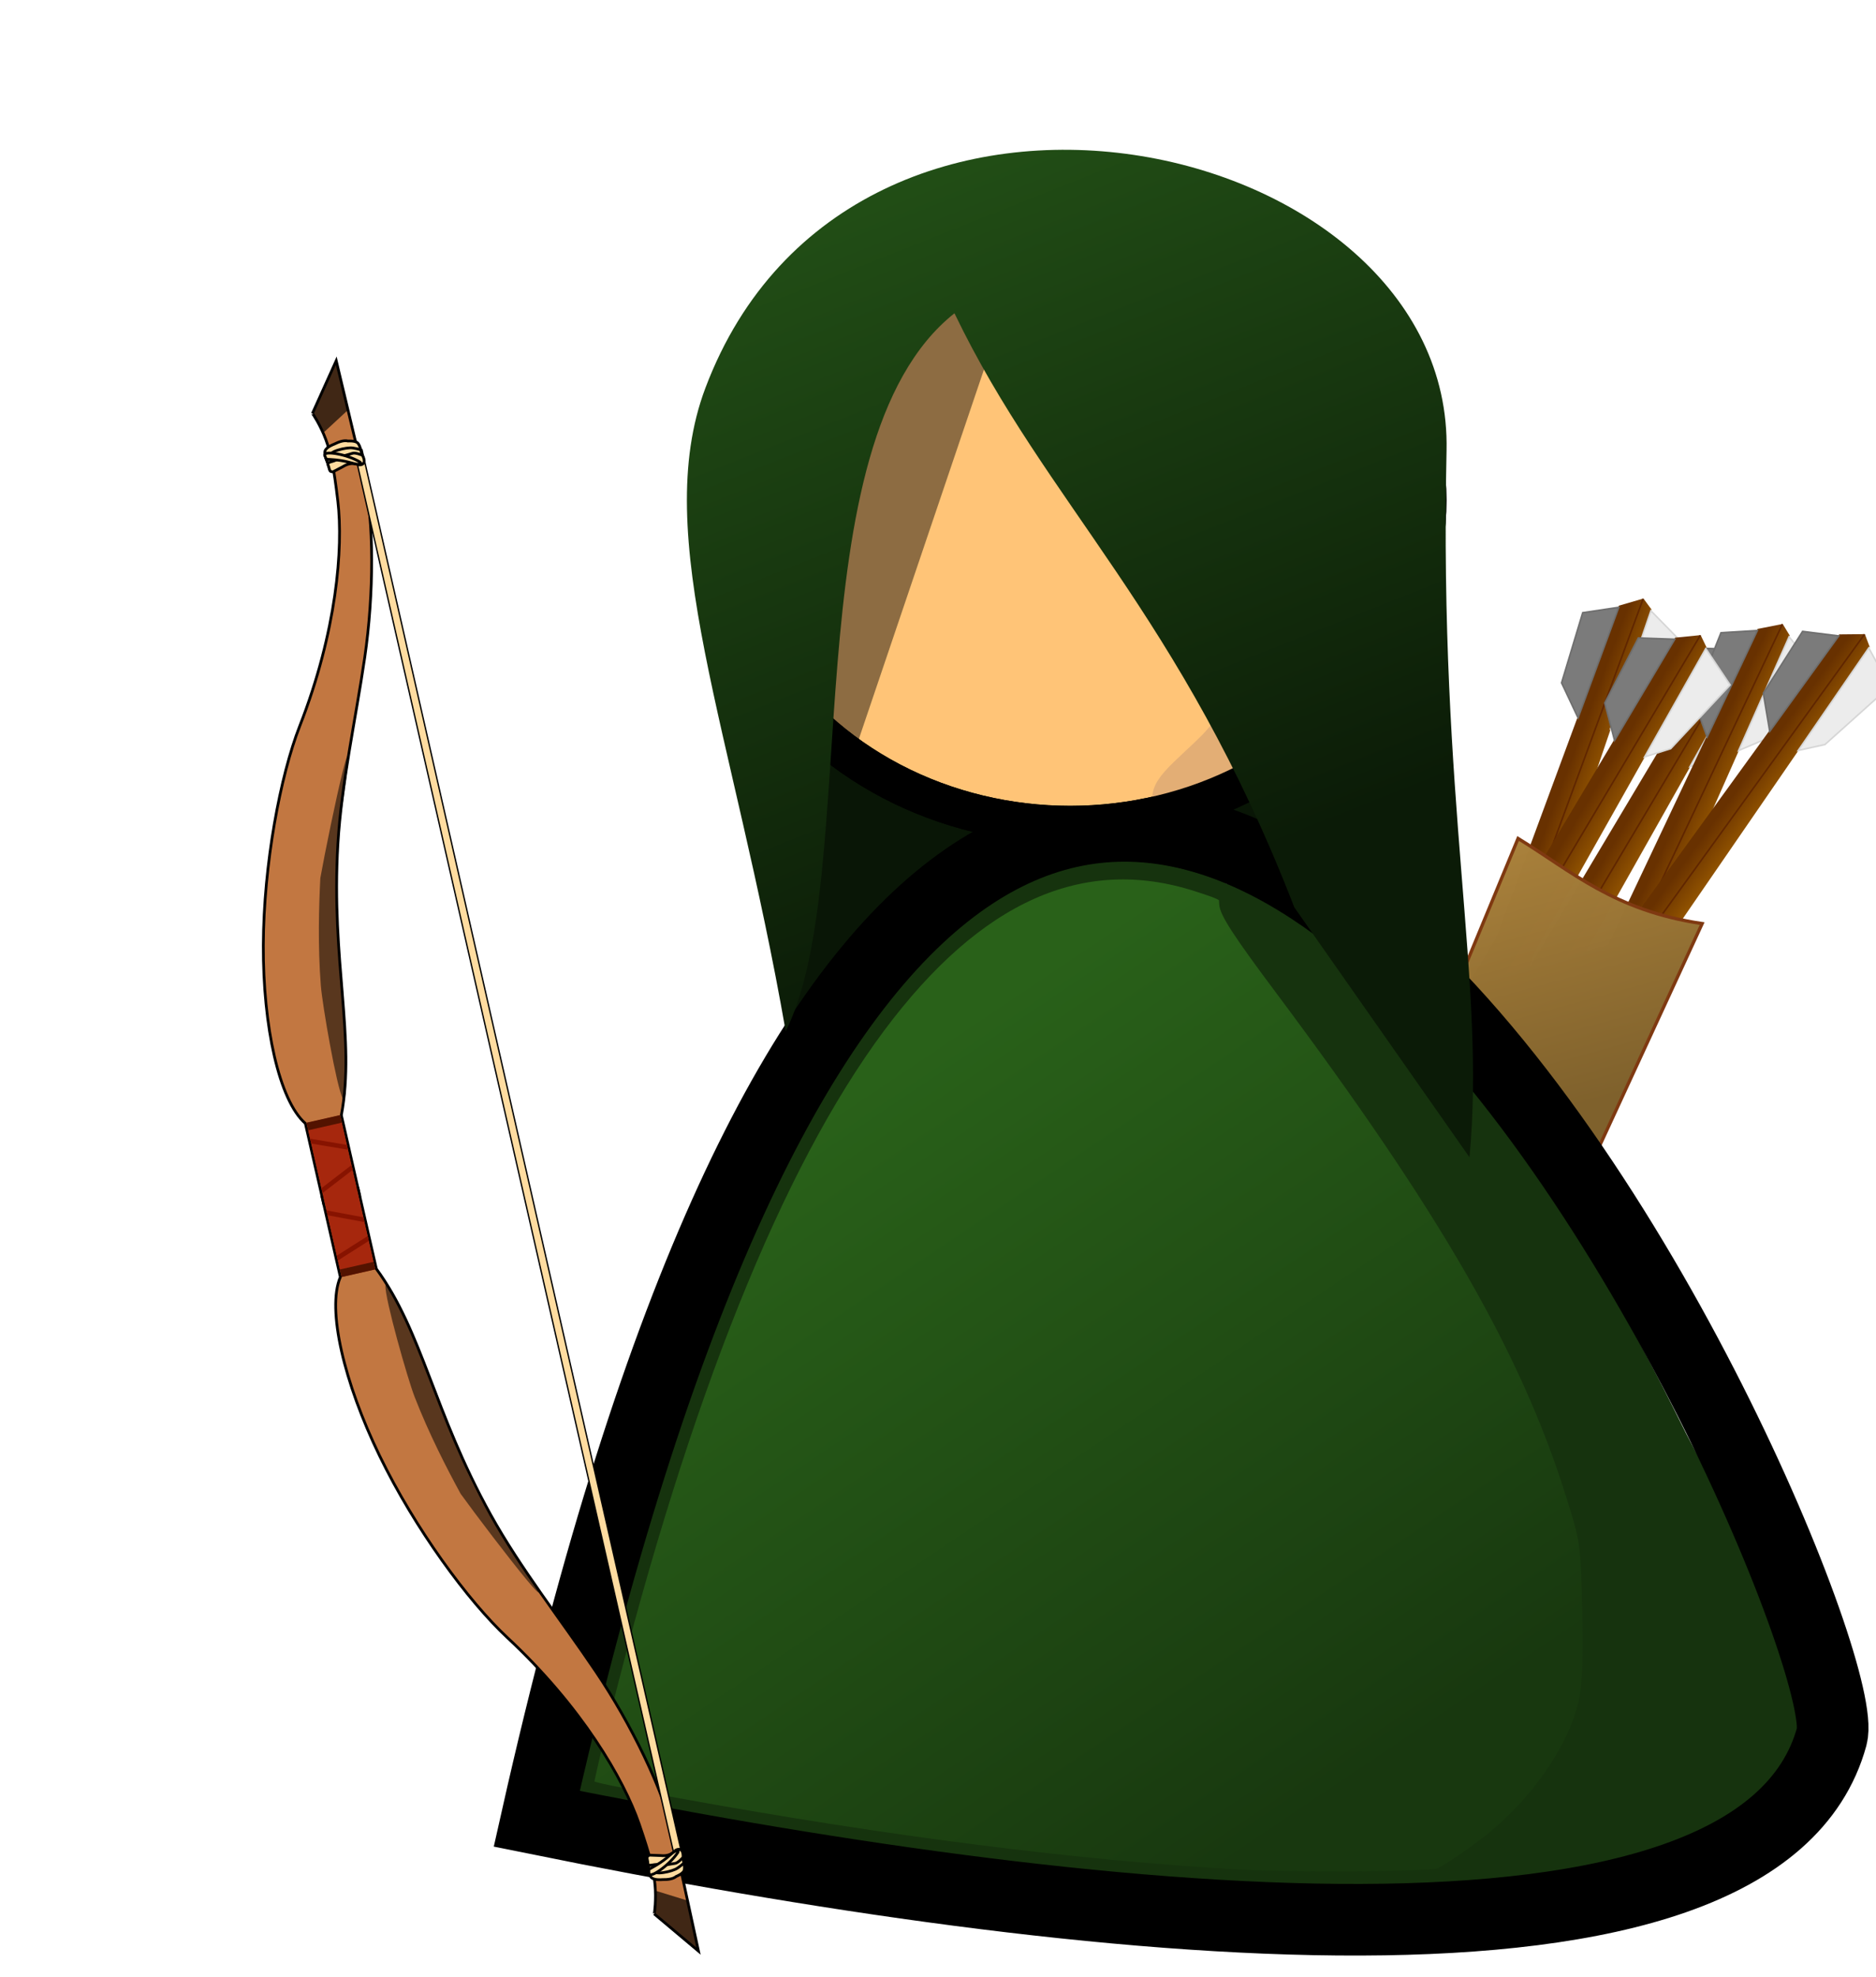 <?xml version="1.0" encoding="UTF-8" standalone="no"?>
<!-- Created with Inkscape (http://www.inkscape.org/) -->

<svg
   xmlns:dc="http://purl.org/dc/elements/1.1/"
   xmlns:cc="http://creativecommons.org/ns#"
   xmlns:rdf="http://www.w3.org/1999/02/22-rdf-syntax-ns#"
   xmlns:svg="http://www.w3.org/2000/svg"
   xmlns="http://www.w3.org/2000/svg"
   xmlns:xlink="http://www.w3.org/1999/xlink"
   xmlns:sodipodi="http://sodipodi.sourceforge.net/DTD/sodipodi-0.dtd"
   xmlns:inkscape="http://www.inkscape.org/namespaces/inkscape"
   width="570"
   height="600.487"
   viewBox="0 0 570 600.487"
   id="svg2"
   version="1.1"
   inkscape:version="0.91 r13725"
   sodipodi:docname="Archer.svg"
   inkscape:export-filename="C:\Users\Amaury Punel\Desktop\GIT PROJET TUTORE\warfare-of-heroes\Images\PNG\Archer.png"
   inkscape:export-xdpi="90"
   inkscape:export-ydpi="90">
  <defs
     id="defs4">
    <linearGradient
       inkscape:collect="always"
       id="linearGradient13544">
      <stop
         style="stop-color:#7f612c;stop-opacity:1"
         offset="0"
         id="stop13546" />
      <stop
         style="stop-color:#ae843c;stop-opacity:0.996"
         offset="1"
         id="stop13548" />
    </linearGradient>
    <linearGradient
       inkscape:collect="always"
       id="linearGradient12092">
      <stop
         style="stop-color:#0b1b07;stop-opacity:1"
         offset="0"
         id="stop12094" />
      <stop
         style="stop-color:#255618;stop-opacity:1"
         offset="1"
         id="stop12096" />
    </linearGradient>
    <linearGradient
       inkscape:collect="always"
       id="linearGradient12056">
      <stop
         style="stop-color:#18380f;stop-opacity:1"
         offset="0"
         id="stop12058" />
      <stop
         style="stop-color:#296119;stop-opacity:1"
         offset="1"
         id="stop12060" />
    </linearGradient>
    <linearGradient
       inkscape:collect="always"
       xlink:href="#linearGradient12056"
       id="linearGradient12062"
       x1="-154.264"
       y1="982.172"
       x2="-298.659"
       y2="767.003"
       gradientUnits="userSpaceOnUse"
       gradientTransform="translate(-210.916,-20.411)" />
    <filter
       inkscape:collect="always"
       style="color-interpolation-filters:sRGB"
       id="filter12088"
       x="-0.197"
       width="1.393"
       y="-0.099"
       height="1.199">
      <feGaussianBlur
         inkscape:collect="always"
         stdDeviation="6.128"
         id="feGaussianBlur12090" />
    </filter>
    <linearGradient
       inkscape:collect="always"
       xlink:href="#linearGradient12092"
       id="linearGradient12098"
       x1="-233.173"
       y1="730.48"
       x2="-331.95"
       y2="482.143"
       gradientUnits="userSpaceOnUse"
       gradientTransform="translate(-210.916,-20.411)" />
    <linearGradient
       gradientTransform="translate(-399.487,-360.639)"
       inkscape:collect="always"
       xlink:href="#linearGradient12092"
       id="linearGradient12098-8"
       x1="-233.173"
       y1="730.48"
       x2="-331.95"
       y2="482.143"
       gradientUnits="userSpaceOnUse" />
    <filter
       inkscape:collect="always"
       style="color-interpolation-filters:sRGB"
       id="filter12088-0"
       x="-0.197"
       width="1.393"
       y="-0.099"
       height="1.199">
      <feGaussianBlur
         inkscape:collect="always"
         stdDeviation="6.128"
         id="feGaussianBlur12090-5" />
    </filter>
    <linearGradient
       gradientTransform="translate(526.98,-12.547)"
       inkscape:collect="always"
       xlink:href="#linearGradient12056"
       id="linearGradient12062-0"
       x1="-154.264"
       y1="982.172"
       x2="-298.659"
       y2="767.003"
       gradientUnits="userSpaceOnUse" />
    <linearGradient
       gradientTransform="translate(527.379,-13.321)"
       inkscape:collect="always"
       xlink:href="#linearGradient12092"
       id="linearGradient12098-6"
       x1="-233.173"
       y1="730.48"
       x2="-331.95"
       y2="482.143"
       gradientUnits="userSpaceOnUse" />
    <filter
       inkscape:collect="always"
       style="color-interpolation-filters:sRGB"
       id="filter12088-9"
       x="-0.197"
       width="1.393"
       y="-0.099"
       height="1.199">
      <feGaussianBlur
         inkscape:collect="always"
         stdDeviation="6.128"
         id="feGaussianBlur12090-2" />
    </filter>
    <linearGradient
       inkscape:collect="always"
       xlink:href="#linearGradient4149"
       id="linearGradient4155"
       x1="208.33"
       y1="707.026"
       x2="209.217"
       y2="648.788"
       gradientUnits="userSpaceOnUse"
       gradientTransform="translate(0,11)" />
    <linearGradient
       inkscape:collect="always"
       id="linearGradient4149">
      <stop
         style="stop-color:#683100;stop-opacity:1"
         offset="0"
         id="stop4151" />
      <stop
         style="stop-color:#df9400;stop-opacity:1"
         offset="1"
         id="stop4153" />
    </linearGradient>
    <filter
       inkscape:label="Clouds"
       inkscape:menu="Overlays"
       inkscape:menu-tooltip="Airy, fluffy, sparse white clouds"
       style="color-interpolation-filters:sRGB"
       id="filter4161">
      <feTurbulence
         numOctaves="5"
         baseFrequency="0.028 0.338"
         type="fractalNoise"
         id="feTurbulence4163"
         seed="259" />
      <feColorMatrix
         result="result0"
         values="1 0 0 0 0 0 1 0 0 0 0 0 1 0 0 0 0 0 5 -2.7"
         id="feColorMatrix4165" />
      <feFlood
         flood-opacity="0.59"
         flood-color="rgb(108,108,108)"
         id="feFlood4167" />
      <feComposite
         operator="in"
         in2="result0"
         id="feComposite4169" />
      <feComposite
         operator="atop"
         in2="SourceGraphic"
         id="feComposite4171" />
    </filter>
    <filter
       inkscape:label="Clouds"
       inkscape:menu="Overlays"
       inkscape:menu-tooltip="Airy, fluffy, sparse white clouds"
       style="color-interpolation-filters:sRGB"
       id="filter4161-3">
      <feTurbulence
         numOctaves="8"
         baseFrequency="0.028 0.338"
         type="fractalNoise"
         id="feTurbulence4163-0"
         seed="260" />
      <feColorMatrix
         result="result0"
         values="1 0 0 0 0 0 1 0 0 0 0 0 1 0 0 0 0 0 5 -2.7"
         id="feColorMatrix4165-9" />
      <feFlood
         flood-opacity="0.45"
         flood-color="rgb(2,2,2)"
         id="feFlood4167-5" />
      <feComposite
         operator="in"
         in2="result0"
         id="feComposite4169-4" />
      <feComposite
         operator="atop"
         in2="SourceGraphic"
         id="feComposite4171-9" />
    </filter>
    <linearGradient
       inkscape:collect="always"
       xlink:href="#linearGradient4220"
       id="linearGradient4226"
       x1="378.166"
       y1="708.838"
       x2="482.302"
       y2="711.155"
       gradientUnits="userSpaceOnUse"
       gradientTransform="translate(0,11)" />
    <linearGradient
       inkscape:collect="always"
       id="linearGradient4220">
      <stop
         style="stop-color:#616161;stop-opacity:1"
         offset="0"
         id="stop4222" />
      <stop
         style="stop-color:#9d9d9d;stop-opacity:1"
         offset="1"
         id="stop4224" />
    </linearGradient>
    <linearGradient
       inkscape:collect="always"
       xlink:href="#linearGradient4212"
       id="linearGradient4218"
       x1="406.204"
       y1="680.682"
       x2="452.874"
       y2="686.012"
       gradientUnits="userSpaceOnUse"
       gradientTransform="translate(0,11)" />
    <linearGradient
       inkscape:collect="always"
       id="linearGradient4212">
      <stop
         style="stop-color:#ababab;stop-opacity:1;"
         offset="0"
         id="stop4214" />
      <stop
         style="stop-color:#f4f4f4;stop-opacity:0.898"
         offset="1"
         id="stop4216" />
    </linearGradient>
    <linearGradient
       inkscape:collect="always"
       xlink:href="#linearGradient4220-9"
       id="linearGradient4313"
       x1="336.99"
       y1="699.727"
       x2="345.683"
       y2="699.727"
       gradientUnits="userSpaceOnUse"
       gradientTransform="translate(0,11)" />
    <linearGradient
       id="linearGradient4220-9"
       inkscape:collect="always">
      <stop
         id="stop4295"
         offset="0"
         style="stop-color:#c79d49;stop-opacity:1" />
      <stop
         id="stop4297"
         offset="1"
         style="stop-color:#f5ce79;stop-opacity:1" />
    </linearGradient>
    <linearGradient
       inkscape:collect="always"
       xlink:href="#linearGradient4220-9"
       id="linearGradient4321"
       x1="341.72"
       y1="699.431"
       x2="350.932"
       y2="699.431"
       gradientUnits="userSpaceOnUse"
       gradientTransform="translate(0,11)" />
    <linearGradient
       inkscape:collect="always"
       xlink:href="#linearGradient4220-9"
       id="linearGradient4311"
       x1="345.837"
       y1="698.99"
       x2="355.346"
       y2="698.99"
       gradientUnits="userSpaceOnUse"
       gradientTransform="translate(0,11)" />
    <linearGradient
       inkscape:collect="always"
       xlink:href="#linearGradient4220-9"
       id="linearGradient4309"
       x1="351.508"
       y1="699.218"
       x2="360.845"
       y2="699.218"
       gradientUnits="userSpaceOnUse"
       gradientTransform="translate(0,11)" />
    <linearGradient
       inkscape:collect="always"
       xlink:href="#linearGradient4220-9"
       id="linearGradient4291"
       x1="363.343"
       y1="710.286"
       x2="362.537"
       y2="688.494"
       gradientUnits="userSpaceOnUse"
       gradientTransform="translate(0,11)" />
    <linearGradient
       inkscape:collect="always"
       xlink:href="#linearGradient4220-9"
       id="linearGradient4307"
       x1="363.79"
       y1="698.917"
       x2="372.682"
       y2="698.917"
       gradientUnits="userSpaceOnUse"
       gradientTransform="translate(0,11)" />
    <linearGradient
       inkscape:collect="always"
       xlink:href="#linearGradient4220-9"
       id="linearGradient4305"
       x1="368.886"
       y1="699.032"
       x2="377.959"
       y2="699.032"
       gradientUnits="userSpaceOnUse"
       gradientTransform="translate(0,11)" />
    <linearGradient
       inkscape:collect="always"
       xlink:href="#linearGradient4149"
       id="linearGradient4155-2"
       x1="208.33"
       y1="707.026"
       x2="209.217"
       y2="648.788"
       gradientUnits="userSpaceOnUse"
       gradientTransform="translate(0,11)" />
    <filter
       inkscape:label="Clouds"
       inkscape:menu="Overlays"
       inkscape:menu-tooltip="Airy, fluffy, sparse white clouds"
       style="color-interpolation-filters:sRGB"
       id="filter4161-9">
      <feTurbulence
         numOctaves="5"
         baseFrequency="0.028 0.338"
         type="fractalNoise"
         id="feTurbulence4163-1"
         seed="259" />
      <feColorMatrix
         result="result0"
         values="1 0 0 0 0 0 1 0 0 0 0 0 1 0 0 0 0 0 5 -2.7"
         id="feColorMatrix4165-95" />
      <feFlood
         flood-opacity="0.59"
         flood-color="rgb(108,108,108)"
         id="feFlood4167-4" />
      <feComposite
         operator="in"
         in2="result0"
         id="feComposite4169-48" />
      <feComposite
         operator="atop"
         in2="SourceGraphic"
         id="feComposite4171-1" />
    </filter>
    <filter
       inkscape:label="Clouds"
       inkscape:menu="Overlays"
       inkscape:menu-tooltip="Airy, fluffy, sparse white clouds"
       style="color-interpolation-filters:sRGB"
       id="filter4161-3-3">
      <feTurbulence
         numOctaves="8"
         baseFrequency="0.028 0.338"
         type="fractalNoise"
         id="feTurbulence4163-0-7"
         seed="260" />
      <feColorMatrix
         result="result0"
         values="1 0 0 0 0 0 1 0 0 0 0 0 1 0 0 0 0 0 5 -2.7"
         id="feColorMatrix4165-9-1" />
      <feFlood
         flood-opacity="0.45"
         flood-color="rgb(2,2,2)"
         id="feFlood4167-5-9" />
      <feComposite
         operator="in"
         in2="result0"
         id="feComposite4169-4-1" />
      <feComposite
         operator="atop"
         in2="SourceGraphic"
         id="feComposite4171-9-1" />
    </filter>
    <linearGradient
       inkscape:collect="always"
       xlink:href="#linearGradient4220"
       id="linearGradient4226-2"
       x1="378.166"
       y1="708.838"
       x2="482.302"
       y2="711.155"
       gradientUnits="userSpaceOnUse"
       gradientTransform="translate(0,11)" />
    <linearGradient
       inkscape:collect="always"
       xlink:href="#linearGradient4212"
       id="linearGradient4218-1"
       x1="406.204"
       y1="680.682"
       x2="452.874"
       y2="686.012"
       gradientUnits="userSpaceOnUse"
       gradientTransform="translate(0,11)" />
    <linearGradient
       inkscape:collect="always"
       xlink:href="#linearGradient4220-9"
       id="linearGradient4313-6"
       x1="336.99"
       y1="699.727"
       x2="345.683"
       y2="699.727"
       gradientUnits="userSpaceOnUse"
       gradientTransform="translate(0,11)" />
    <linearGradient
       inkscape:collect="always"
       xlink:href="#linearGradient4220-9"
       id="linearGradient4321-7"
       x1="341.72"
       y1="699.431"
       x2="350.932"
       y2="699.431"
       gradientUnits="userSpaceOnUse"
       gradientTransform="translate(0,11)" />
    <linearGradient
       inkscape:collect="always"
       xlink:href="#linearGradient4220-9"
       id="linearGradient4311-7"
       x1="345.837"
       y1="698.99"
       x2="355.346"
       y2="698.99"
       gradientUnits="userSpaceOnUse"
       gradientTransform="translate(0,11)" />
    <linearGradient
       inkscape:collect="always"
       xlink:href="#linearGradient4220-9"
       id="linearGradient4309-8"
       x1="351.508"
       y1="699.218"
       x2="360.845"
       y2="699.218"
       gradientUnits="userSpaceOnUse"
       gradientTransform="translate(0,11)" />
    <linearGradient
       inkscape:collect="always"
       xlink:href="#linearGradient4220-9"
       id="linearGradient4291-4"
       x1="363.343"
       y1="710.286"
       x2="362.537"
       y2="688.494"
       gradientUnits="userSpaceOnUse"
       gradientTransform="translate(0,11)" />
    <linearGradient
       inkscape:collect="always"
       xlink:href="#linearGradient4220-9"
       id="linearGradient4307-6"
       x1="363.79"
       y1="698.917"
       x2="372.682"
       y2="698.917"
       gradientUnits="userSpaceOnUse"
       gradientTransform="translate(0,11)" />
    <linearGradient
       inkscape:collect="always"
       xlink:href="#linearGradient4220-9"
       id="linearGradient4305-8"
       x1="368.886"
       y1="699.032"
       x2="377.959"
       y2="699.032"
       gradientUnits="userSpaceOnUse"
       gradientTransform="translate(0,11)" />
    <linearGradient
       inkscape:collect="always"
       xlink:href="#linearGradient4149"
       id="linearGradient4155-5"
       x1="208.33"
       y1="707.026"
       x2="209.217"
       y2="648.788"
       gradientUnits="userSpaceOnUse"
       gradientTransform="translate(0,11)" />
    <filter
       inkscape:label="Clouds"
       inkscape:menu="Overlays"
       inkscape:menu-tooltip="Airy, fluffy, sparse white clouds"
       style="color-interpolation-filters:sRGB"
       id="filter4161-7">
      <feTurbulence
         numOctaves="5"
         baseFrequency="0.028 0.338"
         type="fractalNoise"
         id="feTurbulence4163-9"
         seed="259" />
      <feColorMatrix
         result="result0"
         values="1 0 0 0 0 0 1 0 0 0 0 0 1 0 0 0 0 0 5 -2.7"
         id="feColorMatrix4165-0" />
      <feFlood
         flood-opacity="0.59"
         flood-color="rgb(108,108,108)"
         id="feFlood4167-6" />
      <feComposite
         operator="in"
         in2="result0"
         id="feComposite4169-2" />
      <feComposite
         operator="atop"
         in2="SourceGraphic"
         id="feComposite4171-0" />
    </filter>
    <filter
       inkscape:label="Clouds"
       inkscape:menu="Overlays"
       inkscape:menu-tooltip="Airy, fluffy, sparse white clouds"
       style="color-interpolation-filters:sRGB"
       id="filter4161-3-0">
      <feTurbulence
         numOctaves="8"
         baseFrequency="0.028 0.338"
         type="fractalNoise"
         id="feTurbulence4163-0-6"
         seed="260" />
      <feColorMatrix
         result="result0"
         values="1 0 0 0 0 0 1 0 0 0 0 0 1 0 0 0 0 0 5 -2.7"
         id="feColorMatrix4165-9-5" />
      <feFlood
         flood-opacity="0.45"
         flood-color="rgb(2,2,2)"
         id="feFlood4167-5-4" />
      <feComposite
         operator="in"
         in2="result0"
         id="feComposite4169-4-5" />
      <feComposite
         operator="atop"
         in2="SourceGraphic"
         id="feComposite4171-9-7" />
    </filter>
    <linearGradient
       inkscape:collect="always"
       xlink:href="#linearGradient4220"
       id="linearGradient4226-0"
       x1="378.166"
       y1="708.838"
       x2="482.302"
       y2="711.155"
       gradientUnits="userSpaceOnUse"
       gradientTransform="translate(0,11)" />
    <linearGradient
       inkscape:collect="always"
       xlink:href="#linearGradient4212"
       id="linearGradient4218-13"
       x1="406.204"
       y1="680.682"
       x2="452.874"
       y2="686.012"
       gradientUnits="userSpaceOnUse"
       gradientTransform="translate(0,11)" />
    <linearGradient
       inkscape:collect="always"
       xlink:href="#linearGradient4220-9"
       id="linearGradient4313-5"
       x1="336.99"
       y1="699.727"
       x2="345.683"
       y2="699.727"
       gradientUnits="userSpaceOnUse"
       gradientTransform="translate(0,11)" />
    <linearGradient
       inkscape:collect="always"
       xlink:href="#linearGradient4220-9"
       id="linearGradient4321-5"
       x1="341.72"
       y1="699.431"
       x2="350.932"
       y2="699.431"
       gradientUnits="userSpaceOnUse"
       gradientTransform="translate(0,11)" />
    <linearGradient
       inkscape:collect="always"
       xlink:href="#linearGradient4220-9"
       id="linearGradient4311-3"
       x1="345.837"
       y1="698.99"
       x2="355.346"
       y2="698.99"
       gradientUnits="userSpaceOnUse"
       gradientTransform="translate(0,11)" />
    <linearGradient
       inkscape:collect="always"
       xlink:href="#linearGradient4220-9"
       id="linearGradient4309-6"
       x1="351.508"
       y1="699.218"
       x2="360.845"
       y2="699.218"
       gradientUnits="userSpaceOnUse"
       gradientTransform="translate(0,11)" />
    <linearGradient
       inkscape:collect="always"
       xlink:href="#linearGradient4220-9"
       id="linearGradient4291-0"
       x1="363.343"
       y1="710.286"
       x2="362.537"
       y2="688.494"
       gradientUnits="userSpaceOnUse"
       gradientTransform="translate(0,11)" />
    <linearGradient
       inkscape:collect="always"
       xlink:href="#linearGradient4220-9"
       id="linearGradient4307-0"
       x1="363.79"
       y1="698.917"
       x2="372.682"
       y2="698.917"
       gradientUnits="userSpaceOnUse"
       gradientTransform="translate(0,11)" />
    <linearGradient
       inkscape:collect="always"
       xlink:href="#linearGradient4220-9"
       id="linearGradient4305-3"
       x1="368.886"
       y1="699.032"
       x2="377.959"
       y2="699.032"
       gradientUnits="userSpaceOnUse"
       gradientTransform="translate(0,11)" />
    <linearGradient
       inkscape:collect="always"
       xlink:href="#linearGradient4149"
       id="linearGradient4155-1"
       x1="208.33"
       y1="707.026"
       x2="209.217"
       y2="648.788"
       gradientUnits="userSpaceOnUse"
       gradientTransform="translate(0,11)" />
    <filter
       inkscape:label="Clouds"
       inkscape:menu="Overlays"
       inkscape:menu-tooltip="Airy, fluffy, sparse white clouds"
       style="color-interpolation-filters:sRGB"
       id="filter4161-95">
      <feTurbulence
         numOctaves="5"
         baseFrequency="0.028 0.338"
         type="fractalNoise"
         id="feTurbulence4163-2"
         seed="259" />
      <feColorMatrix
         result="result0"
         values="1 0 0 0 0 0 1 0 0 0 0 0 1 0 0 0 0 0 5 -2.7"
         id="feColorMatrix4165-00" />
      <feFlood
         flood-opacity="0.59"
         flood-color="rgb(108,108,108)"
         id="feFlood4167-3" />
      <feComposite
         operator="in"
         in2="result0"
         id="feComposite4169-40" />
      <feComposite
         operator="atop"
         in2="SourceGraphic"
         id="feComposite4171-4" />
    </filter>
    <filter
       inkscape:label="Clouds"
       inkscape:menu="Overlays"
       inkscape:menu-tooltip="Airy, fluffy, sparse white clouds"
       style="color-interpolation-filters:sRGB"
       id="filter4161-3-8">
      <feTurbulence
         numOctaves="8"
         baseFrequency="0.028 0.338"
         type="fractalNoise"
         id="feTurbulence4163-0-9"
         seed="260" />
      <feColorMatrix
         result="result0"
         values="1 0 0 0 0 0 1 0 0 0 0 0 1 0 0 0 0 0 5 -2.7"
         id="feColorMatrix4165-9-9" />
      <feFlood
         flood-opacity="0.45"
         flood-color="rgb(2,2,2)"
         id="feFlood4167-5-8" />
      <feComposite
         operator="in"
         in2="result0"
         id="feComposite4169-4-4" />
      <feComposite
         operator="atop"
         in2="SourceGraphic"
         id="feComposite4171-9-5" />
    </filter>
    <linearGradient
       inkscape:collect="always"
       xlink:href="#linearGradient4220"
       id="linearGradient4226-6"
       x1="378.166"
       y1="708.838"
       x2="482.302"
       y2="711.155"
       gradientUnits="userSpaceOnUse"
       gradientTransform="translate(0,11)" />
    <linearGradient
       inkscape:collect="always"
       xlink:href="#linearGradient4212"
       id="linearGradient4218-4"
       x1="406.204"
       y1="680.682"
       x2="452.874"
       y2="686.012"
       gradientUnits="userSpaceOnUse"
       gradientTransform="translate(0,11)" />
    <linearGradient
       inkscape:collect="always"
       xlink:href="#linearGradient4220-9"
       id="linearGradient4313-8"
       x1="336.99"
       y1="699.727"
       x2="345.683"
       y2="699.727"
       gradientUnits="userSpaceOnUse"
       gradientTransform="translate(0,11)" />
    <linearGradient
       inkscape:collect="always"
       xlink:href="#linearGradient4220-9"
       id="linearGradient4321-4"
       x1="341.72"
       y1="699.431"
       x2="350.932"
       y2="699.431"
       gradientUnits="userSpaceOnUse"
       gradientTransform="translate(0,11)" />
    <linearGradient
       inkscape:collect="always"
       xlink:href="#linearGradient4220-9"
       id="linearGradient4311-1"
       x1="345.837"
       y1="698.99"
       x2="355.346"
       y2="698.99"
       gradientUnits="userSpaceOnUse"
       gradientTransform="translate(0,11)" />
    <linearGradient
       inkscape:collect="always"
       xlink:href="#linearGradient4220-9"
       id="linearGradient4309-5"
       x1="351.508"
       y1="699.218"
       x2="360.845"
       y2="699.218"
       gradientUnits="userSpaceOnUse"
       gradientTransform="translate(0,11)" />
    <linearGradient
       inkscape:collect="always"
       xlink:href="#linearGradient4220-9"
       id="linearGradient4291-5"
       x1="363.343"
       y1="710.286"
       x2="362.537"
       y2="688.494"
       gradientUnits="userSpaceOnUse"
       gradientTransform="translate(0,11)" />
    <linearGradient
       inkscape:collect="always"
       xlink:href="#linearGradient4220-9"
       id="linearGradient4307-5"
       x1="363.79"
       y1="698.917"
       x2="372.682"
       y2="698.917"
       gradientUnits="userSpaceOnUse"
       gradientTransform="translate(0,11)" />
    <linearGradient
       inkscape:collect="always"
       xlink:href="#linearGradient4220-9"
       id="linearGradient4305-4"
       x1="368.886"
       y1="699.032"
       x2="377.959"
       y2="699.032"
       gradientUnits="userSpaceOnUse"
       gradientTransform="translate(0,11)" />
    <linearGradient
       inkscape:collect="always"
       xlink:href="#linearGradient4149"
       id="linearGradient4155-28"
       x1="208.33"
       y1="707.026"
       x2="209.217"
       y2="648.788"
       gradientUnits="userSpaceOnUse"
       gradientTransform="translate(0,11)" />
    <filter
       inkscape:label="Clouds"
       inkscape:menu="Overlays"
       inkscape:menu-tooltip="Airy, fluffy, sparse white clouds"
       style="color-interpolation-filters:sRGB"
       id="filter4161-37">
      <feTurbulence
         numOctaves="5"
         baseFrequency="0.028 0.338"
         type="fractalNoise"
         id="feTurbulence4163-23"
         seed="259" />
      <feColorMatrix
         result="result0"
         values="1 0 0 0 0 0 1 0 0 0 0 0 1 0 0 0 0 0 5 -2.7"
         id="feColorMatrix4165-5" />
      <feFlood
         flood-opacity="0.59"
         flood-color="rgb(108,108,108)"
         id="feFlood4167-0" />
      <feComposite
         operator="in"
         in2="result0"
         id="feComposite4169-9" />
      <feComposite
         operator="atop"
         in2="SourceGraphic"
         id="feComposite4171-00" />
    </filter>
    <filter
       inkscape:label="Clouds"
       inkscape:menu="Overlays"
       inkscape:menu-tooltip="Airy, fluffy, sparse white clouds"
       style="color-interpolation-filters:sRGB"
       id="filter4161-3-9">
      <feTurbulence
         numOctaves="8"
         baseFrequency="0.028 0.338"
         type="fractalNoise"
         id="feTurbulence4163-0-3"
         seed="260" />
      <feColorMatrix
         result="result0"
         values="1 0 0 0 0 0 1 0 0 0 0 0 1 0 0 0 0 0 5 -2.7"
         id="feColorMatrix4165-9-6" />
      <feFlood
         flood-opacity="0.45"
         flood-color="rgb(2,2,2)"
         id="feFlood4167-5-95" />
      <feComposite
         operator="in"
         in2="result0"
         id="feComposite4169-4-3" />
      <feComposite
         operator="atop"
         in2="SourceGraphic"
         id="feComposite4171-9-0" />
    </filter>
    <linearGradient
       inkscape:collect="always"
       xlink:href="#linearGradient4220"
       id="linearGradient4226-8"
       x1="378.166"
       y1="708.838"
       x2="482.302"
       y2="711.155"
       gradientUnits="userSpaceOnUse"
       gradientTransform="translate(0,11)" />
    <linearGradient
       inkscape:collect="always"
       xlink:href="#linearGradient4212"
       id="linearGradient4218-9"
       x1="406.204"
       y1="680.682"
       x2="452.874"
       y2="686.012"
       gradientUnits="userSpaceOnUse"
       gradientTransform="translate(0,11)" />
    <linearGradient
       inkscape:collect="always"
       xlink:href="#linearGradient4220-9"
       id="linearGradient4313-1"
       x1="336.99"
       y1="699.727"
       x2="345.683"
       y2="699.727"
       gradientUnits="userSpaceOnUse"
       gradientTransform="translate(0,11)" />
    <linearGradient
       inkscape:collect="always"
       xlink:href="#linearGradient4220-9"
       id="linearGradient4321-76"
       x1="341.72"
       y1="699.431"
       x2="350.932"
       y2="699.431"
       gradientUnits="userSpaceOnUse"
       gradientTransform="translate(0,11)" />
    <linearGradient
       inkscape:collect="always"
       xlink:href="#linearGradient4220-9"
       id="linearGradient4311-33"
       x1="345.837"
       y1="698.99"
       x2="355.346"
       y2="698.99"
       gradientUnits="userSpaceOnUse"
       gradientTransform="translate(0,11)" />
    <linearGradient
       inkscape:collect="always"
       xlink:href="#linearGradient4220-9"
       id="linearGradient4309-7"
       x1="351.508"
       y1="699.218"
       x2="360.845"
       y2="699.218"
       gradientUnits="userSpaceOnUse"
       gradientTransform="translate(0,11)" />
    <linearGradient
       inkscape:collect="always"
       xlink:href="#linearGradient4220-9"
       id="linearGradient4291-44"
       x1="363.343"
       y1="710.286"
       x2="362.537"
       y2="688.494"
       gradientUnits="userSpaceOnUse"
       gradientTransform="translate(0,11)" />
    <linearGradient
       inkscape:collect="always"
       xlink:href="#linearGradient4220-9"
       id="linearGradient4307-7"
       x1="363.79"
       y1="698.917"
       x2="372.682"
       y2="698.917"
       gradientUnits="userSpaceOnUse"
       gradientTransform="translate(0,11)" />
    <linearGradient
       inkscape:collect="always"
       xlink:href="#linearGradient4220-9"
       id="linearGradient4305-38"
       x1="368.886"
       y1="699.032"
       x2="377.959"
       y2="699.032"
       gradientUnits="userSpaceOnUse"
       gradientTransform="translate(0,11)" />
    <linearGradient
       inkscape:collect="always"
       xlink:href="#linearGradient13544"
       id="linearGradient13550"
       x1="408.342"
       y1="787.525"
       x2="384.145"
       y2="699.424"
       gradientUnits="userSpaceOnUse" />
  </defs>
  <sodipodi:namedview
     id="base"
     pagecolor="#ffffff"
     bordercolor="#666666"
     borderopacity="1.0"
     inkscape:pageopacity="0.0"
     inkscape:pageshadow="2"
     inkscape:zoom="1.1758219"
     inkscape:cx="474.69898"
     inkscape:cy="480.11149"
     inkscape:document-units="px"
     inkscape:current-layer="layer1"
     showgrid="false"
     units="px"
     fit-margin-top="0"
     fit-margin-left="0"
     fit-margin-right="0"
     fit-margin-bottom="0"
     inkscape:window-width="1366"
     inkscape:window-height="705"
     inkscape:window-x="-8"
     inkscape:window-y="-8"
     inkscape:window-maximized="1" />
  <g
     inkscape:label="Calque 1"
     inkscape:groupmode="layer"
     id="layer1"
     transform="translate(76.939,-453.154)">
    <g
       transform="matrix(-0.16,0.452,-0.452,-0.16,740.981,751.16)"
       id="g6066-6">
      <path
         inkscape:connector-curvature="0"
         id="path4147-9"
         d="m -1.854,700.026 343.872,-3.708 35.221,3.708 -2.781,19.464 -34.294,5.561 -337.384,-4.634 -9.501,-13.208 z"
         style="fill:url(#linearGradient4155-2);fill-opacity:1;fill-rule:evenodd;stroke:none;stroke-width:1px;stroke-linecap:butt;stroke-linejoin:miter;stroke-opacity:1" />
      <path
         sodipodi:nodetypes="cc"
         inkscape:connector-curvature="0"
         id="path4157-6"
         d="M -6.488,707.325 344.799,711.612"
         style="fill:none;fill-rule:evenodd;stroke:#602600;stroke-width:1px;stroke-linecap:butt;stroke-linejoin:miter;stroke-opacity:1" />
      <path
         sodipodi:nodetypes="ccccc"
         transform="matrix(0.852,0.524,-0.524,0.852,358.959,53.858)"
         inkscape:connector-curvature="0"
         id="path4159-1"
         d="m 31.969,738.859 -2.631,-27.615 52.291,-17.609 16.989,3.252 z"
         style="fill:#ececec;fill-opacity:1;fill-rule:evenodd;stroke:#d6d6d6;stroke-width:1px;stroke-linecap:butt;stroke-linejoin:miter;stroke-opacity:1;filter:url(#filter4161-9)" />
      <path
         sodipodi:nodetypes="ccccc"
         transform="matrix(0.852,-0.524,-0.524,-0.852,404.882,1437.875)"
         inkscape:connector-curvature="0"
         id="path4159-8-6"
         d="m 34.33,821.357 -1.446,-23.038 40.631,-22.403 23.852,5.557 z"
         style="fill:#7b7b7b;fill-opacity:1;fill-rule:evenodd;stroke:#6e6e6e;stroke-width:1px;stroke-linecap:butt;stroke-linejoin:miter;stroke-opacity:1;filter:url(#filter4161-3-3)" />
      <path
         inkscape:connector-curvature="0"
         id="path4208-7"
         d="m 367.739,705.355 114.563,4.631 -72.622,28.968 -50.747,-25.489 z"
         style="fill:url(#linearGradient4226-2);fill-opacity:1;fill-rule:evenodd;stroke:none;stroke-width:1px;stroke-linecap:butt;stroke-linejoin:miter;stroke-opacity:1" />
      <path
         inkscape:connector-curvature="0"
         id="path4210-8"
         d="m 367.276,706.282 115.027,3.704 -69.841,-24.559 -49.82,19.464 z"
         style="fill:url(#linearGradient4218-1);fill-opacity:1;fill-rule:evenodd;stroke:none;stroke-width:1px;stroke-linecap:butt;stroke-linejoin:miter;stroke-opacity:1" />
      <path
         sodipodi:nodetypes="ccccc"
         inkscape:connector-curvature="0"
         id="path4228-9"
         d="m 339.933,725.283 c 0.284,-9.866 0.428,-19.704 -2.317,-28.965 l 38.697,3.012 c -2.899,5.692 -3.512,12.691 -2.085,20.855 z"
         style="fill:#daa362;fill-opacity:1;fill-rule:evenodd;stroke:#ffdb8c;stroke-width:1px;stroke-linecap:butt;stroke-linejoin:miter;stroke-opacity:1" />
      <path
         sodipodi:nodetypes="ccccc"
         inkscape:connector-curvature="0"
         id="path4242-6"
         d="m 337.604,696.453 c 2.879,13.031 1.651,20.411 1.33,28.837 2.044,0.008 4.122,0.032 5.126,-0.438 2.224,-10.445 0.446,-18.619 0.474,-27.818 -0.843,-1.372 -4.15,-0.765 -6.931,-0.581 z"
         style="fill:url(#linearGradient4313-6);fill-opacity:1;fill-rule:evenodd;stroke:#ac793e;stroke-width:1px;stroke-linecap:butt;stroke-linejoin:miter;stroke-opacity:1" />
      <path
         sodipodi:nodetypes="ccccc"
         inkscape:connector-curvature="0"
         id="path4244-44"
         d="m 343.696,724.293 c 1.933,0.308 3.792,0.458 5.116,-0.545 1.927,-11.576 2.176,-23.8 0.523,-25.717 -1.49,-0.919 -1.871,-2.572 -6.921,-1.131 3.512,7.796 2.708,20.875 1.282,27.392 z"
         style="fill:url(#linearGradient4321-7);fill-opacity:1;fill-rule:evenodd;stroke:#ac793e;stroke-width:1px;stroke-linecap:butt;stroke-linejoin:miter;stroke-opacity:1" />
      <path
         sodipodi:nodetypes="ccccc"
         inkscape:connector-curvature="0"
         id="path4244-6-0"
         d="m 348.625,723.909 c 1.941,0.251 3.803,0.346 5.098,-0.695 1.587,-11.628 1.477,-23.854 -0.232,-25.721 -1.516,-0.874 -1.946,-2.516 -6.952,-0.927 3.74,7.69 3.319,20.787 2.085,27.343 z"
         style="fill:url(#linearGradient4311-7);fill-opacity:1;fill-rule:evenodd;stroke:#ac793e;stroke-width:1px;stroke-linecap:butt;stroke-linejoin:miter;stroke-opacity:1" />
      <path
         sodipodi:nodetypes="ccccc"
         inkscape:connector-curvature="0"
         id="path4244-2-2"
         d="m 353.84,723.994 c 1.937,0.281 3.799,0.406 5.111,-0.606 1.779,-11.506 1.871,-23.633 0.193,-25.513 -1.502,-0.892 -1.905,-2.527 -6.939,-1.033 3.614,7.688 2.977,20.67 1.635,27.152 z"
         style="fill:url(#linearGradient4309-8);fill-opacity:1;fill-rule:evenodd;stroke:#ac793e;stroke-width:0.996px;stroke-linecap:butt;stroke-linejoin:miter;stroke-opacity:1" />
      <path
         sodipodi:nodetypes="ccccc"
         inkscape:connector-curvature="0"
         id="path4244-1-0"
         d="m 359.744,723.34 c 1.944,0.244 3.81,0.336 5.107,-0.675 1.59,-11.298 1.479,-23.177 -0.232,-24.991 -1.519,-0.85 -1.949,-2.444 -6.964,-0.901 3.746,7.472 3.325,20.197 2.089,26.567 z"
         style="fill:url(#linearGradient4291-4);fill-opacity:1;fill-rule:evenodd;stroke:#ac793e;stroke-width:0.987px;stroke-linecap:butt;stroke-linejoin:miter;stroke-opacity:1" />
      <path
         sodipodi:nodetypes="ccccc"
         inkscape:connector-curvature="0"
         id="path4244-4-8"
         d="m 364.407,723.031 c 1.919,0.393 3.773,0.63 5.152,-0.26 2.533,-10.948 3.418,-22.599 1.863,-24.512 -1.444,-0.952 -1.74,-2.549 -6.873,-1.431 3.112,7.618 1.625,20.057 -0.142,26.203 z"
         style="fill:url(#linearGradient4307-6);fill-opacity:1;fill-rule:evenodd;stroke:#ac793e;stroke-width:0.979px;stroke-linecap:butt;stroke-linejoin:miter;stroke-opacity:1" />
      <path
         sodipodi:nodetypes="ccccc"
         inkscape:connector-curvature="0"
         id="path4244-9-4"
         d="m 369.504,722.987 c 1.916,0.422 3.767,0.689 5.154,-0.17 2.632,-10.814 3.622,-22.354 2.084,-24.278 -1.435,-0.969 -1.717,-2.558 -6.859,-1.537 3.043,7.608 1.444,19.92 -0.379,25.985 z"
         style="fill:url(#linearGradient4305-8);fill-opacity:1;fill-rule:evenodd;stroke:#ac793e;stroke-width:0.975px;stroke-linecap:butt;stroke-linejoin:miter;stroke-opacity:1" />
    </g>
    <g
       transform="matrix(-0.24,0.415,-0.415,-0.24,745.449,821.538)"
       id="g6066-3">
      <path
         inkscape:connector-curvature="0"
         id="path4147-5"
         d="m -1.854,700.026 343.872,-3.708 35.221,3.708 -2.781,19.464 -34.294,5.561 -337.384,-4.634 -9.501,-13.208 z"
         style="fill:url(#linearGradient4155-5);fill-opacity:1;fill-rule:evenodd;stroke:none;stroke-width:1px;stroke-linecap:butt;stroke-linejoin:miter;stroke-opacity:1" />
      <path
         sodipodi:nodetypes="cc"
         inkscape:connector-curvature="0"
         id="path4157-8"
         d="M -6.488,707.325 344.799,711.612"
         style="fill:none;fill-rule:evenodd;stroke:#602600;stroke-width:1px;stroke-linecap:butt;stroke-linejoin:miter;stroke-opacity:1" />
      <path
         sodipodi:nodetypes="ccccc"
         transform="matrix(0.852,0.524,-0.524,0.852,358.959,53.858)"
         inkscape:connector-curvature="0"
         id="path4159-0"
         d="m 31.969,738.859 -2.631,-27.615 52.291,-17.609 16.989,3.252 z"
         style="fill:#ececec;fill-opacity:1;fill-rule:evenodd;stroke:#d6d6d6;stroke-width:1px;stroke-linecap:butt;stroke-linejoin:miter;stroke-opacity:1;filter:url(#filter4161-7)" />
      <path
         sodipodi:nodetypes="ccccc"
         transform="matrix(0.852,-0.524,-0.524,-0.852,404.882,1437.875)"
         inkscape:connector-curvature="0"
         id="path4159-8-1"
         d="m 34.33,821.357 -1.446,-23.038 40.631,-22.403 23.852,5.557 z"
         style="fill:#7b7b7b;fill-opacity:1;fill-rule:evenodd;stroke:#6e6e6e;stroke-width:1px;stroke-linecap:butt;stroke-linejoin:miter;stroke-opacity:1;filter:url(#filter4161-3-0)" />
      <path
         inkscape:connector-curvature="0"
         id="path4208-6"
         d="m 367.739,705.355 114.563,4.631 -72.622,28.968 -50.747,-25.489 z"
         style="fill:url(#linearGradient4226-0);fill-opacity:1;fill-rule:evenodd;stroke:none;stroke-width:1px;stroke-linecap:butt;stroke-linejoin:miter;stroke-opacity:1" />
      <path
         inkscape:connector-curvature="0"
         id="path4210-80"
         d="m 367.276,706.282 115.027,3.704 -69.841,-24.559 -49.82,19.464 z"
         style="fill:url(#linearGradient4218-13);fill-opacity:1;fill-rule:evenodd;stroke:none;stroke-width:1px;stroke-linecap:butt;stroke-linejoin:miter;stroke-opacity:1" />
      <path
         sodipodi:nodetypes="ccccc"
         inkscape:connector-curvature="0"
         id="path4228-3"
         d="m 339.933,725.283 c 0.284,-9.866 0.428,-19.704 -2.317,-28.965 l 38.697,3.012 c -2.899,5.692 -3.512,12.691 -2.085,20.855 z"
         style="fill:#daa362;fill-opacity:1;fill-rule:evenodd;stroke:#ffdb8c;stroke-width:1px;stroke-linecap:butt;stroke-linejoin:miter;stroke-opacity:1" />
      <path
         sodipodi:nodetypes="ccccc"
         inkscape:connector-curvature="0"
         id="path4242-0"
         d="m 337.604,696.453 c 2.879,13.031 1.651,20.411 1.33,28.837 2.044,0.008 4.122,0.032 5.126,-0.438 2.224,-10.445 0.446,-18.619 0.474,-27.818 -0.843,-1.372 -4.15,-0.765 -6.931,-0.581 z"
         style="fill:url(#linearGradient4313-5);fill-opacity:1;fill-rule:evenodd;stroke:#ac793e;stroke-width:1px;stroke-linecap:butt;stroke-linejoin:miter;stroke-opacity:1" />
      <path
         sodipodi:nodetypes="ccccc"
         inkscape:connector-curvature="0"
         id="path4244-5"
         d="m 343.696,724.293 c 1.933,0.308 3.792,0.458 5.116,-0.545 1.927,-11.576 2.176,-23.8 0.523,-25.717 -1.49,-0.919 -1.871,-2.572 -6.921,-1.131 3.512,7.796 2.708,20.875 1.282,27.392 z"
         style="fill:url(#linearGradient4321-5);fill-opacity:1;fill-rule:evenodd;stroke:#ac793e;stroke-width:1px;stroke-linecap:butt;stroke-linejoin:miter;stroke-opacity:1" />
      <path
         sodipodi:nodetypes="ccccc"
         inkscape:connector-curvature="0"
         id="path4244-6-9"
         d="m 348.625,723.909 c 1.941,0.251 3.803,0.346 5.098,-0.695 1.587,-11.628 1.477,-23.854 -0.232,-25.721 -1.516,-0.874 -1.946,-2.516 -6.952,-0.927 3.74,7.69 3.319,20.787 2.085,27.343 z"
         style="fill:url(#linearGradient4311-3);fill-opacity:1;fill-rule:evenodd;stroke:#ac793e;stroke-width:1px;stroke-linecap:butt;stroke-linejoin:miter;stroke-opacity:1" />
      <path
         sodipodi:nodetypes="ccccc"
         inkscape:connector-curvature="0"
         id="path4244-2-5"
         d="m 353.84,723.994 c 1.937,0.281 3.799,0.406 5.111,-0.606 1.779,-11.506 1.871,-23.633 0.193,-25.513 -1.502,-0.892 -1.905,-2.527 -6.939,-1.033 3.614,7.688 2.977,20.67 1.635,27.152 z"
         style="fill:url(#linearGradient4309-6);fill-opacity:1;fill-rule:evenodd;stroke:#ac793e;stroke-width:0.996px;stroke-linecap:butt;stroke-linejoin:miter;stroke-opacity:1" />
      <path
         sodipodi:nodetypes="ccccc"
         inkscape:connector-curvature="0"
         id="path4244-1-7"
         d="m 359.744,723.34 c 1.944,0.244 3.81,0.336 5.107,-0.675 1.59,-11.298 1.479,-23.177 -0.232,-24.991 -1.519,-0.85 -1.949,-2.444 -6.964,-0.901 3.746,7.472 3.325,20.197 2.089,26.567 z"
         style="fill:url(#linearGradient4291-0);fill-opacity:1;fill-rule:evenodd;stroke:#ac793e;stroke-width:0.987px;stroke-linecap:butt;stroke-linejoin:miter;stroke-opacity:1" />
      <path
         sodipodi:nodetypes="ccccc"
         inkscape:connector-curvature="0"
         id="path4244-4-86"
         d="m 364.407,723.031 c 1.919,0.393 3.773,0.63 5.152,-0.26 2.533,-10.948 3.418,-22.599 1.863,-24.512 -1.444,-0.952 -1.74,-2.549 -6.873,-1.431 3.112,7.618 1.625,20.057 -0.142,26.203 z"
         style="fill:url(#linearGradient4307-0);fill-opacity:1;fill-rule:evenodd;stroke:#ac793e;stroke-width:0.979px;stroke-linecap:butt;stroke-linejoin:miter;stroke-opacity:1" />
      <path
         sodipodi:nodetypes="ccccc"
         inkscape:connector-curvature="0"
         id="path4244-9-8"
         d="m 369.504,722.987 c 1.916,0.422 3.767,0.689 5.154,-0.17 2.632,-10.814 3.622,-22.354 2.084,-24.278 -1.435,-0.969 -1.717,-2.558 -6.859,-1.537 3.043,7.608 1.444,19.92 -0.379,25.985 z"
         style="fill:url(#linearGradient4305-3);fill-opacity:1;fill-rule:evenodd;stroke:#ac793e;stroke-width:0.975px;stroke-linecap:butt;stroke-linejoin:miter;stroke-opacity:1" />
    </g>
    <g
       transform="matrix(-0.199,0.436,-0.436,-0.199,771.715,786.359)"
       id="g6066-4">
      <path
         inkscape:connector-curvature="0"
         id="path4147-7"
         d="m -1.854,700.026 343.872,-3.708 35.221,3.708 -2.781,19.464 -34.294,5.561 -337.384,-4.634 -9.501,-13.208 z"
         style="fill:url(#linearGradient4155-1);fill-opacity:1;fill-rule:evenodd;stroke:none;stroke-width:1px;stroke-linecap:butt;stroke-linejoin:miter;stroke-opacity:1" />
      <path
         sodipodi:nodetypes="cc"
         inkscape:connector-curvature="0"
         id="path4157-4"
         d="M -6.488,707.325 344.799,711.612"
         style="fill:none;fill-rule:evenodd;stroke:#602600;stroke-width:1px;stroke-linecap:butt;stroke-linejoin:miter;stroke-opacity:1" />
      <path
         sodipodi:nodetypes="ccccc"
         transform="matrix(0.852,0.524,-0.524,0.852,358.959,53.858)"
         inkscape:connector-curvature="0"
         id="path4159-03"
         d="m 31.969,738.859 -2.631,-27.615 52.291,-17.609 16.989,3.252 z"
         style="fill:#ececec;fill-opacity:1;fill-rule:evenodd;stroke:#d6d6d6;stroke-width:1px;stroke-linecap:butt;stroke-linejoin:miter;stroke-opacity:1;filter:url(#filter4161-95)" />
      <path
         sodipodi:nodetypes="ccccc"
         transform="matrix(0.852,-0.524,-0.524,-0.852,404.882,1437.875)"
         inkscape:connector-curvature="0"
         id="path4159-8-68"
         d="m 34.33,821.357 -1.446,-23.038 40.631,-22.403 23.852,5.557 z"
         style="fill:#7b7b7b;fill-opacity:1;fill-rule:evenodd;stroke:#6e6e6e;stroke-width:1px;stroke-linecap:butt;stroke-linejoin:miter;stroke-opacity:1;filter:url(#filter4161-3-8)" />
      <path
         inkscape:connector-curvature="0"
         id="path4208-4"
         d="m 367.739,705.355 114.563,4.631 -72.622,28.968 -50.747,-25.489 z"
         style="fill:url(#linearGradient4226-6);fill-opacity:1;fill-rule:evenodd;stroke:none;stroke-width:1px;stroke-linecap:butt;stroke-linejoin:miter;stroke-opacity:1" />
      <path
         inkscape:connector-curvature="0"
         id="path4210-2"
         d="m 367.276,706.282 115.027,3.704 -69.841,-24.559 -49.82,19.464 z"
         style="fill:url(#linearGradient4218-4);fill-opacity:1;fill-rule:evenodd;stroke:none;stroke-width:1px;stroke-linecap:butt;stroke-linejoin:miter;stroke-opacity:1" />
      <path
         sodipodi:nodetypes="ccccc"
         inkscape:connector-curvature="0"
         id="path4228-90"
         d="m 339.933,725.283 c 0.284,-9.866 0.428,-19.704 -2.317,-28.965 l 38.697,3.012 c -2.899,5.692 -3.512,12.691 -2.085,20.855 z"
         style="fill:#daa362;fill-opacity:1;fill-rule:evenodd;stroke:#ffdb8c;stroke-width:1px;stroke-linecap:butt;stroke-linejoin:miter;stroke-opacity:1" />
      <path
         sodipodi:nodetypes="ccccc"
         inkscape:connector-curvature="0"
         id="path4242-62"
         d="m 337.604,696.453 c 2.879,13.031 1.651,20.411 1.33,28.837 2.044,0.008 4.122,0.032 5.126,-0.438 2.224,-10.445 0.446,-18.619 0.474,-27.818 -0.843,-1.372 -4.15,-0.765 -6.931,-0.581 z"
         style="fill:url(#linearGradient4313-8);fill-opacity:1;fill-rule:evenodd;stroke:#ac793e;stroke-width:1px;stroke-linecap:butt;stroke-linejoin:miter;stroke-opacity:1" />
      <path
         sodipodi:nodetypes="ccccc"
         inkscape:connector-curvature="0"
         id="path4244-3"
         d="m 343.696,724.293 c 1.933,0.308 3.792,0.458 5.116,-0.545 1.927,-11.576 2.176,-23.8 0.523,-25.717 -1.49,-0.919 -1.871,-2.572 -6.921,-1.131 3.512,7.796 2.708,20.875 1.282,27.392 z"
         style="fill:url(#linearGradient4321-4);fill-opacity:1;fill-rule:evenodd;stroke:#ac793e;stroke-width:1px;stroke-linecap:butt;stroke-linejoin:miter;stroke-opacity:1" />
      <path
         sodipodi:nodetypes="ccccc"
         inkscape:connector-curvature="0"
         id="path4244-6-5"
         d="m 348.625,723.909 c 1.941,0.251 3.803,0.346 5.098,-0.695 1.587,-11.628 1.477,-23.854 -0.232,-25.721 -1.516,-0.874 -1.946,-2.516 -6.952,-0.927 3.74,7.69 3.319,20.787 2.085,27.343 z"
         style="fill:url(#linearGradient4311-1);fill-opacity:1;fill-rule:evenodd;stroke:#ac793e;stroke-width:1px;stroke-linecap:butt;stroke-linejoin:miter;stroke-opacity:1" />
      <path
         sodipodi:nodetypes="ccccc"
         inkscape:connector-curvature="0"
         id="path4244-2-21"
         d="m 353.84,723.994 c 1.937,0.281 3.799,0.406 5.111,-0.606 1.779,-11.506 1.871,-23.633 0.193,-25.513 -1.502,-0.892 -1.905,-2.527 -6.939,-1.033 3.614,7.688 2.977,20.67 1.635,27.152 z"
         style="fill:url(#linearGradient4309-5);fill-opacity:1;fill-rule:evenodd;stroke:#ac793e;stroke-width:0.996px;stroke-linecap:butt;stroke-linejoin:miter;stroke-opacity:1" />
      <path
         sodipodi:nodetypes="ccccc"
         inkscape:connector-curvature="0"
         id="path4244-1-8"
         d="m 359.744,723.34 c 1.944,0.244 3.81,0.336 5.107,-0.675 1.59,-11.298 1.479,-23.177 -0.232,-24.991 -1.519,-0.85 -1.949,-2.444 -6.964,-0.901 3.746,7.472 3.325,20.197 2.089,26.567 z"
         style="fill:url(#linearGradient4291-5);fill-opacity:1;fill-rule:evenodd;stroke:#ac793e;stroke-width:0.987px;stroke-linecap:butt;stroke-linejoin:miter;stroke-opacity:1" />
      <path
         sodipodi:nodetypes="ccccc"
         inkscape:connector-curvature="0"
         id="path4244-4-5"
         d="m 364.407,723.031 c 1.919,0.393 3.773,0.63 5.152,-0.26 2.533,-10.948 3.418,-22.599 1.863,-24.512 -1.444,-0.952 -1.74,-2.549 -6.873,-1.431 3.112,7.618 1.625,20.057 -0.142,26.203 z"
         style="fill:url(#linearGradient4307-5);fill-opacity:1;fill-rule:evenodd;stroke:#ac793e;stroke-width:0.979px;stroke-linecap:butt;stroke-linejoin:miter;stroke-opacity:1" />
      <path
         sodipodi:nodetypes="ccccc"
         inkscape:connector-curvature="0"
         id="path4244-9-44"
         d="m 369.504,722.987 c 1.916,0.422 3.767,0.689 5.154,-0.17 2.632,-10.814 3.622,-22.354 2.084,-24.278 -1.435,-0.969 -1.717,-2.558 -6.859,-1.537 3.043,7.608 1.444,19.92 -0.379,25.985 z"
         style="fill:url(#linearGradient4305-4);fill-opacity:1;fill-rule:evenodd;stroke:#ac793e;stroke-width:0.975px;stroke-linecap:butt;stroke-linejoin:miter;stroke-opacity:1" />
    </g>
    <g
       transform="matrix(-0.276,0.392,-0.392,-0.276,765.046,843.606)"
       id="g6066-2">
      <path
         inkscape:connector-curvature="0"
         id="path4147-59"
         d="m -1.854,700.026 343.872,-3.708 35.221,3.708 -2.781,19.464 -34.294,5.561 -337.384,-4.634 -9.501,-13.208 z"
         style="fill:url(#linearGradient4155-28);fill-opacity:1;fill-rule:evenodd;stroke:none;stroke-width:1px;stroke-linecap:butt;stroke-linejoin:miter;stroke-opacity:1" />
      <path
         sodipodi:nodetypes="cc"
         inkscape:connector-curvature="0"
         id="path4157-84"
         d="M -6.488,707.325 344.799,711.612"
         style="fill:none;fill-rule:evenodd;stroke:#602600;stroke-width:1px;stroke-linecap:butt;stroke-linejoin:miter;stroke-opacity:1" />
      <path
         sodipodi:nodetypes="ccccc"
         transform="matrix(0.852,0.524,-0.524,0.852,358.959,53.858)"
         inkscape:connector-curvature="0"
         id="path4159-6"
         d="m 31.969,738.859 -2.631,-27.615 52.291,-17.609 16.989,3.252 z"
         style="fill:#ececec;fill-opacity:1;fill-rule:evenodd;stroke:#d6d6d6;stroke-width:1px;stroke-linecap:butt;stroke-linejoin:miter;stroke-opacity:1;filter:url(#filter4161-37)" />
      <path
         sodipodi:nodetypes="ccccc"
         transform="matrix(0.852,-0.524,-0.524,-0.852,404.882,1437.875)"
         inkscape:connector-curvature="0"
         id="path4159-8-2"
         d="m 34.33,821.357 -1.446,-23.038 40.631,-22.403 23.852,5.557 z"
         style="fill:#7b7b7b;fill-opacity:1;fill-rule:evenodd;stroke:#6e6e6e;stroke-width:1px;stroke-linecap:butt;stroke-linejoin:miter;stroke-opacity:1;filter:url(#filter4161-3-9)" />
      <path
         inkscape:connector-curvature="0"
         id="path4208-0"
         d="m 367.739,705.355 114.563,4.631 -72.622,28.968 -50.747,-25.489 z"
         style="fill:url(#linearGradient4226-8);fill-opacity:1;fill-rule:evenodd;stroke:none;stroke-width:1px;stroke-linecap:butt;stroke-linejoin:miter;stroke-opacity:1" />
      <path
         inkscape:connector-curvature="0"
         id="path4210-9"
         d="m 367.276,706.282 115.027,3.704 -69.841,-24.559 -49.82,19.464 z"
         style="fill:url(#linearGradient4218-9);fill-opacity:1;fill-rule:evenodd;stroke:none;stroke-width:1px;stroke-linecap:butt;stroke-linejoin:miter;stroke-opacity:1" />
      <path
         sodipodi:nodetypes="ccccc"
         inkscape:connector-curvature="0"
         id="path4228-33"
         d="m 339.933,725.283 c 0.284,-9.866 0.428,-19.704 -2.317,-28.965 l 38.697,3.012 c -2.899,5.692 -3.512,12.691 -2.085,20.855 z"
         style="fill:#daa362;fill-opacity:1;fill-rule:evenodd;stroke:#ffdb8c;stroke-width:1px;stroke-linecap:butt;stroke-linejoin:miter;stroke-opacity:1" />
      <path
         sodipodi:nodetypes="ccccc"
         inkscape:connector-curvature="0"
         id="path4242-5"
         d="m 337.604,696.453 c 2.879,13.031 1.651,20.411 1.33,28.837 2.044,0.008 4.122,0.032 5.126,-0.438 2.224,-10.445 0.446,-18.619 0.474,-27.818 -0.843,-1.372 -4.15,-0.765 -6.931,-0.581 z"
         style="fill:url(#linearGradient4313-1);fill-opacity:1;fill-rule:evenodd;stroke:#ac793e;stroke-width:1px;stroke-linecap:butt;stroke-linejoin:miter;stroke-opacity:1" />
      <path
         sodipodi:nodetypes="ccccc"
         inkscape:connector-curvature="0"
         id="path4244-43"
         d="m 343.696,724.293 c 1.933,0.308 3.792,0.458 5.116,-0.545 1.927,-11.576 2.176,-23.8 0.523,-25.717 -1.49,-0.919 -1.871,-2.572 -6.921,-1.131 3.512,7.796 2.708,20.875 1.282,27.392 z"
         style="fill:url(#linearGradient4321-76);fill-opacity:1;fill-rule:evenodd;stroke:#ac793e;stroke-width:1px;stroke-linecap:butt;stroke-linejoin:miter;stroke-opacity:1" />
      <path
         sodipodi:nodetypes="ccccc"
         inkscape:connector-curvature="0"
         id="path4244-6-3"
         d="m 348.625,723.909 c 1.941,0.251 3.803,0.346 5.098,-0.695 1.587,-11.628 1.477,-23.854 -0.232,-25.721 -1.516,-0.874 -1.946,-2.516 -6.952,-0.927 3.74,7.69 3.319,20.787 2.085,27.343 z"
         style="fill:url(#linearGradient4311-33);fill-opacity:1;fill-rule:evenodd;stroke:#ac793e;stroke-width:1px;stroke-linecap:butt;stroke-linejoin:miter;stroke-opacity:1" />
      <path
         sodipodi:nodetypes="ccccc"
         inkscape:connector-curvature="0"
         id="path4244-2-24"
         d="m 353.84,723.994 c 1.937,0.281 3.799,0.406 5.111,-0.606 1.779,-11.506 1.871,-23.633 0.193,-25.513 -1.502,-0.892 -1.905,-2.527 -6.939,-1.033 3.614,7.688 2.977,20.67 1.635,27.152 z"
         style="fill:url(#linearGradient4309-7);fill-opacity:1;fill-rule:evenodd;stroke:#ac793e;stroke-width:0.996px;stroke-linecap:butt;stroke-linejoin:miter;stroke-opacity:1" />
      <path
         sodipodi:nodetypes="ccccc"
         inkscape:connector-curvature="0"
         id="path4244-1-5"
         d="m 359.744,723.34 c 1.944,0.244 3.81,0.336 5.107,-0.675 1.59,-11.298 1.479,-23.177 -0.232,-24.991 -1.519,-0.85 -1.949,-2.444 -6.964,-0.901 3.746,7.472 3.325,20.197 2.089,26.567 z"
         style="fill:url(#linearGradient4291-44);fill-opacity:1;fill-rule:evenodd;stroke:#ac793e;stroke-width:0.987px;stroke-linecap:butt;stroke-linejoin:miter;stroke-opacity:1" />
      <path
         sodipodi:nodetypes="ccccc"
         inkscape:connector-curvature="0"
         id="path4244-4-9"
         d="m 364.407,723.031 c 1.919,0.393 3.773,0.63 5.152,-0.26 2.533,-10.948 3.418,-22.599 1.863,-24.512 -1.444,-0.952 -1.74,-2.549 -6.873,-1.431 3.112,7.618 1.625,20.057 -0.142,26.203 z"
         style="fill:url(#linearGradient4307-7);fill-opacity:1;fill-rule:evenodd;stroke:#ac793e;stroke-width:0.979px;stroke-linecap:butt;stroke-linejoin:miter;stroke-opacity:1" />
      <path
         sodipodi:nodetypes="ccccc"
         inkscape:connector-curvature="0"
         id="path4244-9-7"
         d="m 369.504,722.987 c 1.916,0.422 3.767,0.689 5.154,-0.17 2.632,-10.814 3.622,-22.354 2.084,-24.278 -1.435,-0.969 -1.717,-2.558 -6.859,-1.537 3.043,7.608 1.444,19.92 -0.379,25.985 z"
         style="fill:url(#linearGradient4305-38);fill-opacity:1;fill-rule:evenodd;stroke:#ac793e;stroke-width:0.975px;stroke-linecap:butt;stroke-linejoin:miter;stroke-opacity:1" />
    </g>
    <g
       transform="matrix(-0.24,0.415,-0.415,-0.24,731.655,818.605)"
       id="g6066">
      <path
         inkscape:connector-curvature="0"
         id="path4147"
         d="m -1.854,700.026 343.872,-3.708 35.221,3.708 -2.781,19.464 -34.294,5.561 -337.384,-4.634 -9.501,-13.208 z"
         style="fill:url(#linearGradient4155);fill-opacity:1;fill-rule:evenodd;stroke:none;stroke-width:1px;stroke-linecap:butt;stroke-linejoin:miter;stroke-opacity:1" />
      <path
         sodipodi:nodetypes="cc"
         inkscape:connector-curvature="0"
         id="path4157"
         d="M -6.488,707.325 344.799,711.612"
         style="fill:none;fill-rule:evenodd;stroke:#602600;stroke-width:1px;stroke-linecap:butt;stroke-linejoin:miter;stroke-opacity:1" />
      <path
         sodipodi:nodetypes="ccccc"
         transform="matrix(0.852,0.524,-0.524,0.852,358.959,53.858)"
         inkscape:connector-curvature="0"
         id="path4159"
         d="m 31.969,738.859 -2.631,-27.615 52.291,-17.609 16.989,3.252 z"
         style="fill:#ececec;fill-opacity:1;fill-rule:evenodd;stroke:#d6d6d6;stroke-width:1px;stroke-linecap:butt;stroke-linejoin:miter;stroke-opacity:1;filter:url(#filter4161)" />
      <path
         sodipodi:nodetypes="ccccc"
         transform="matrix(0.852,-0.524,-0.524,-0.852,404.882,1437.875)"
         inkscape:connector-curvature="0"
         id="path4159-8"
         d="m 34.33,821.357 -1.446,-23.038 40.631,-22.403 23.852,5.557 z"
         style="fill:#7b7b7b;fill-opacity:1;fill-rule:evenodd;stroke:#6e6e6e;stroke-width:1px;stroke-linecap:butt;stroke-linejoin:miter;stroke-opacity:1;filter:url(#filter4161-3)" />
      <path
         inkscape:connector-curvature="0"
         id="path4208"
         d="m 367.739,705.355 114.563,4.631 -72.622,28.968 -50.747,-25.489 z"
         style="fill:url(#linearGradient4226);fill-opacity:1;fill-rule:evenodd;stroke:none;stroke-width:1px;stroke-linecap:butt;stroke-linejoin:miter;stroke-opacity:1" />
      <path
         inkscape:connector-curvature="0"
         id="path4210"
         d="m 367.276,706.282 115.027,3.704 -69.841,-24.559 -49.82,19.464 z"
         style="fill:url(#linearGradient4218);fill-opacity:1;fill-rule:evenodd;stroke:none;stroke-width:1px;stroke-linecap:butt;stroke-linejoin:miter;stroke-opacity:1" />
      <path
         sodipodi:nodetypes="ccccc"
         inkscape:connector-curvature="0"
         id="path4228"
         d="m 339.933,725.283 c 0.284,-9.866 0.428,-19.704 -2.317,-28.965 l 38.697,3.012 c -2.899,5.692 -3.512,12.691 -2.085,20.855 z"
         style="fill:#daa362;fill-opacity:1;fill-rule:evenodd;stroke:#ffdb8c;stroke-width:1px;stroke-linecap:butt;stroke-linejoin:miter;stroke-opacity:1" />
      <path
         sodipodi:nodetypes="ccccc"
         inkscape:connector-curvature="0"
         id="path4242"
         d="m 337.604,696.453 c 2.879,13.031 1.651,20.411 1.33,28.837 2.044,0.008 4.122,0.032 5.126,-0.438 2.224,-10.445 0.446,-18.619 0.474,-27.818 -0.843,-1.372 -4.15,-0.765 -6.931,-0.581 z"
         style="fill:url(#linearGradient4313);fill-opacity:1;fill-rule:evenodd;stroke:#ac793e;stroke-width:1px;stroke-linecap:butt;stroke-linejoin:miter;stroke-opacity:1" />
      <path
         sodipodi:nodetypes="ccccc"
         inkscape:connector-curvature="0"
         id="path4244"
         d="m 343.696,724.293 c 1.933,0.308 3.792,0.458 5.116,-0.545 1.927,-11.576 2.176,-23.8 0.523,-25.717 -1.49,-0.919 -1.871,-2.572 -6.921,-1.131 3.512,7.796 2.708,20.875 1.282,27.392 z"
         style="fill:url(#linearGradient4321);fill-opacity:1;fill-rule:evenodd;stroke:#ac793e;stroke-width:1px;stroke-linecap:butt;stroke-linejoin:miter;stroke-opacity:1" />
      <path
         sodipodi:nodetypes="ccccc"
         inkscape:connector-curvature="0"
         id="path4244-6"
         d="m 348.625,723.909 c 1.941,0.251 3.803,0.346 5.098,-0.695 1.587,-11.628 1.477,-23.854 -0.232,-25.721 -1.516,-0.874 -1.946,-2.516 -6.952,-0.927 3.74,7.69 3.319,20.787 2.085,27.343 z"
         style="fill:url(#linearGradient4311);fill-opacity:1;fill-rule:evenodd;stroke:#ac793e;stroke-width:1px;stroke-linecap:butt;stroke-linejoin:miter;stroke-opacity:1" />
      <path
         sodipodi:nodetypes="ccccc"
         inkscape:connector-curvature="0"
         id="path4244-2"
         d="m 353.84,723.994 c 1.937,0.281 3.799,0.406 5.111,-0.606 1.779,-11.506 1.871,-23.633 0.193,-25.513 -1.502,-0.892 -1.905,-2.527 -6.939,-1.033 3.614,7.688 2.977,20.67 1.635,27.152 z"
         style="fill:url(#linearGradient4309);fill-opacity:1;fill-rule:evenodd;stroke:#ac793e;stroke-width:0.996px;stroke-linecap:butt;stroke-linejoin:miter;stroke-opacity:1" />
      <path
         sodipodi:nodetypes="ccccc"
         inkscape:connector-curvature="0"
         id="path4244-1"
         d="m 359.744,723.34 c 1.944,0.244 3.81,0.336 5.107,-0.675 1.59,-11.298 1.479,-23.177 -0.232,-24.991 -1.519,-0.85 -1.949,-2.444 -6.964,-0.901 3.746,7.472 3.325,20.197 2.089,26.567 z"
         style="fill:url(#linearGradient4291);fill-opacity:1;fill-rule:evenodd;stroke:#ac793e;stroke-width:0.987px;stroke-linecap:butt;stroke-linejoin:miter;stroke-opacity:1" />
      <path
         sodipodi:nodetypes="ccccc"
         inkscape:connector-curvature="0"
         id="path4244-4"
         d="m 364.407,723.031 c 1.919,0.393 3.773,0.63 5.152,-0.26 2.533,-10.948 3.418,-22.599 1.863,-24.512 -1.444,-0.952 -1.74,-2.549 -6.873,-1.431 3.112,7.618 1.625,20.057 -0.142,26.203 z"
         style="fill:url(#linearGradient4307);fill-opacity:1;fill-rule:evenodd;stroke:#ac793e;stroke-width:0.979px;stroke-linecap:butt;stroke-linejoin:miter;stroke-opacity:1" />
      <path
         sodipodi:nodetypes="ccccc"
         inkscape:connector-curvature="0"
         id="path4244-9"
         d="m 369.504,722.987 c 1.916,0.422 3.767,0.689 5.154,-0.17 2.632,-10.814 3.622,-22.354 2.084,-24.278 -1.435,-0.969 -1.717,-2.558 -6.859,-1.537 3.043,7.608 1.444,19.92 -0.379,25.985 z"
         style="fill:url(#linearGradient4305);fill-opacity:1;fill-rule:evenodd;stroke:#ac793e;stroke-width:0.975px;stroke-linecap:butt;stroke-linejoin:miter;stroke-opacity:1" />
    </g>
    <path
       style="fill:url(#linearGradient13550);fill-rule:evenodd;stroke:#7f3911;stroke-width:1px;stroke-linecap:butt;stroke-linejoin:miter;stroke-opacity:1;fill-opacity:1"
       d="m 384.313,707.853 c 16.277,9.971 29.125,21.902 55.928,25.859 l -57.732,125.085 -48.711,-28.866 z"
       id="path12210"
       inkscape:connector-curvature="0"
       sodipodi:nodetypes="ccccc" />
    <path
       style="fill:#091606;fill-opacity:1;fill-rule:evenodd;stroke:none;stroke-width:1px;stroke-linecap:butt;stroke-linejoin:miter;stroke-opacity:1"
       d="M 156.177,684.825 168.084,806.442 337.327,693.33 239.523,661.012 Z"
       id="path12076-3"
       inkscape:connector-curvature="0"
       sodipodi:nodetypes="ccccc" />
    <path
       style="opacity:1;fill:url(#linearGradient12062-0);fill-opacity:1;stroke:#16330e;stroke-width:5.539;stroke-miterlimit:4;stroke-dasharray:none;stroke-opacity:1"
       d="m 299.594,1023.828 c -49.078,-2.74 -106.575,-10.043 -170.326,-21.634 -28.557,-5.192 -28.481,-5.173 -28.481,-7.327 0,-0.905 2.297,-10.797 5.105,-21.983 24.061,-95.865 52.309,-166.298 83.506,-208.217 29.989,-40.296 62.467,-54.733 97.631,-43.398 8.719,2.811 9.214,3.143 9.214,6.185 0,2.402 4.188,8.816 16.561,25.361 50.063,66.946 74.797,109.848 88.584,153.659 4.614,14.66 4.662,14.992 5.167,35.288 0.335,13.461 0.049,22.83 -0.833,27.314 -3.041,15.459 -15.745,33.605 -31.995,45.705 -5.503,4.097 -11.399,7.979 -13.103,8.627 -2.818,1.071 -44.26,1.358 -61.03,0.421 z"
       id="path4138-2"
       inkscape:connector-curvature="0" />
    <path
       style="fill:#091606;fill-opacity:1;fill-rule:evenodd;stroke:none;stroke-width:1px;stroke-linecap:butt;stroke-linejoin:miter;stroke-opacity:1"
       d="m -582.118,677.734 11.907,121.617 169.243,-113.112 -97.804,-32.318 z"
       id="path12076"
       inkscape:connector-curvature="0"
       sodipodi:nodetypes="ccccc" />
    <path
       style="fill:#16330e;fill-opacity:1;stroke:#16330e;stroke-width:14.615;stroke-miterlimit:4;stroke-dasharray:none;stroke-opacity:1"
       d="m 383.728,1018.161 c 9.074,-6.651 20.151,-20.188 25.531,-31.203 6.291,-12.879 7.074,-17.377 7.039,-40.473 -0.029,-19.171 -0.353,-23.122 -2.585,-31.479 -2.907,-10.886 -10.146,-32.604 -11.428,-34.289 -0.471,-0.618 -1.24,-2.389 -1.711,-3.935 -1.401,-4.607 -11.711,-25.539 -19.103,-38.786 -9.04,-16.201 -20.914,-35.003 -32.659,-51.715 -5.215,-7.42 -10.688,-15.262 -12.163,-17.426 -1.475,-2.164 -7.764,-10.506 -13.976,-18.538 -6.212,-8.032 -20.103,-27.155 -19.877,-27.381 1.046,-1.046 24.915,24.035 37.649,36.862 30.518,30.738 59.748,74.126 86.666,128.641 16.333,33.077 40.143,65.99 43.741,83.322 1.194,5.751 -5.668,14.542 -8.316,20.326 -6.631,14.483 -28.944,16.74 -55.842,23.429 -8.303,2.065 -17.626,4.061 -20.718,4.436 l -5.621,0.681 z"
       id="path4160"
       inkscape:connector-curvature="0"
       sodipodi:nodetypes="ssssssssssssssssscs"
       inkscape:export-xdpi="260.78418"
       inkscape:export-ydpi="260.78418" />
    <path
       style="fill:none;fill-rule:evenodd;stroke:#000000;stroke-width:21.76;stroke-linecap:butt;stroke-linejoin:miter;stroke-miterlimit:4;stroke-dasharray:none;stroke-opacity:1"
       d="M 86.144,1005.64 C 231.109,361.08 489.47,944.577 479.624,980.615 457.311,1062.284 251.412,1039.135 86.144,1005.64 Z"
       id="path4156"
       inkscape:connector-curvature="0"
       sodipodi:nodetypes="csc"
       inkscape:export-xdpi="260.78418"
       inkscape:export-ydpi="260.78418" />
    <path
       style="fill:none;fill-rule:evenodd;stroke:#f11212;stroke-width:1px;stroke-linecap:butt;stroke-linejoin:miter;stroke-opacity:1"
       d="m -34.416,1076.604 411.534,-6.488 158.466,6.488 -1.987,-73.874 1.987,-526.126 60.277,660.247 z"
       id="path8485"
       inkscape:connector-curvature="0"
       sodipodi:nodetypes="ccccccc" />
    <g
       id="g5212"
       transform="matrix(0.812,-0.185,0.185,0.812,-227.048,613.403)">
      <g
         id="g5008">
        <g
           id="g4802"
           style="fill:#c27741;fill-opacity:1">
          <path
             sodipodi:nodetypes="csssccccsssscc"
             inkscape:connector-curvature="0"
             id="path4694-1"
             d="m 308.859,7.966 0.451,43.391 c 0.171,16.463 -5.988,42.814 -14.333,64.396 -8.373,21.655 -18.44,42.71 -24.711,64.308 -11.97,41.226 -9.39,70.472 -20.718,96.659 l 0,30.005 -13.464,0 -1.7e-4,-30.005 c -7.497,-10.345 -7.216,-37.938 -0.523,-66.777 6.693,-28.839 19.786,-58.933 30.695,-74.98 20.851,-30.671 29.963,-59.832 31.801,-76.939 1.374,-12.781 1.374,-17.706 0.715,-22.885 -0.663,-5.211 -2.562,-10.419 -2.654,-10.342 z"
             style="fill:#c27741;fill-opacity:1;fill-rule:evenodd;stroke:#000000;stroke-width:1px;stroke-linecap:butt;stroke-linejoin:miter;stroke-opacity:1" />
          <path
             sodipodi:nodetypes="csssccccsssscc"
             inkscape:connector-curvature="0"
             id="path4694-1-0"
             d="m 308.859,602.922 0.451,-43.391 c 0.171,-16.463 -5.988,-42.814 -14.333,-64.396 -8.373,-21.655 -18.44,-42.71 -24.711,-64.308 -11.97,-41.226 -9.39,-70.472 -20.718,-96.659 l 0,-30.005 -13.464,0 -1.7e-4,30.005 c -7.497,10.345 -7.216,37.938 -0.523,66.777 6.693,28.839 19.786,58.933 30.695,74.98 20.851,30.671 29.963,59.832 31.801,76.939 1.374,12.781 1.374,17.706 0.715,22.885 -0.663,5.211 -2.562,10.419 -2.654,10.342 z"
             style="fill:#c27741;fill-opacity:1;fill-rule:evenodd;stroke:#000000;stroke-width:1px;stroke-linecap:butt;stroke-linejoin:miter;stroke-opacity:1" />
        </g>
        <rect
           style="opacity:1;fill:#ffdca0;fill-opacity:1;stroke:#000000;stroke-width:0.5;stroke-linecap:butt;stroke-linejoin:miter;stroke-miterlimit:4;stroke-dasharray:none;stroke-opacity:1"
           id="rect5006"
           width="2.836"
           height="526.227"
           x="307.981"
           y="41.746" />
        <rect
           style="opacity:1;fill:#a6270d;fill-opacity:1;stroke:none;stroke-width:1.87;stroke-linecap:butt;stroke-linejoin:miter;stroke-miterlimit:4;stroke-dasharray:none;stroke-opacity:1"
           id="rect4806"
           width="12.62"
           height="57.629"
           x="236.509"
           y="276.62" />
        <rect
           style="opacity:1;fill:#531300;fill-opacity:1;stroke:none;stroke-width:1.87;stroke-linecap:butt;stroke-linejoin:miter;stroke-miterlimit:4;stroke-dasharray:none;stroke-opacity:1"
           id="rect4808"
           width="12.62"
           height="2.828"
           x="236.509"
           y="331.462" />
        <rect
           style="opacity:1;fill:#531300;fill-opacity:1;stroke:none;stroke-width:1.87;stroke-linecap:butt;stroke-linejoin:miter;stroke-miterlimit:4;stroke-dasharray:none;stroke-opacity:1"
           id="rect4808-5"
           width="12.62"
           height="2.828"
           x="236.509"
           y="276.554" />
        <path
           style="fill:#871300;fill-opacity:1;fill-rule:evenodd;stroke:none;stroke-width:1px;stroke-linecap:butt;stroke-linejoin:miter;stroke-opacity:1"
           d="m 236.509,282.518 12.62,5.195 0,1.812 -12.62,-5.195 z"
           id="path4858-1"
           inkscape:connector-curvature="0"
           sodipodi:nodetypes="ccccc" />
        <path
           style="fill:#871300;fill-opacity:1;fill-rule:evenodd;stroke:none;stroke-width:1px;stroke-linecap:butt;stroke-linejoin:miter;stroke-opacity:1"
           d="m 236.509,309.337 12.62,5.46 0,1.812 -12.62,-5.46 z"
           id="path4858-1-6"
           inkscape:connector-curvature="0"
           sodipodi:nodetypes="ccccc" />
        <path
           style="fill:#871300;fill-opacity:1;fill-rule:evenodd;stroke:none;stroke-width:1px;stroke-linecap:butt;stroke-linejoin:miter;stroke-opacity:1"
           d="m 249.129,295.259 -12.62,5.814 0,1.812 12.62,-5.814 z"
           id="path4858-1-0"
           inkscape:connector-curvature="0"
           sodipodi:nodetypes="ccccc" />
        <path
           style="fill:#871300;fill-opacity:1;fill-rule:evenodd;stroke:none;stroke-width:1px;stroke-linecap:butt;stroke-linejoin:miter;stroke-opacity:1"
           d="m 249.129,321.809 -12.62,4.488 0,1.812 12.62,-4.488 z"
           id="path4858-1-0-4"
           inkscape:connector-curvature="0"
           sodipodi:nodetypes="ccccc" />
        <g
           id="g4973">
          <path
             sodipodi:nodetypes="ccccsccsc"
             inkscape:connector-curvature="0"
             id="path4911"
             d="m 298,568.309 3.25,2 4.75,0 4.75,-2 c 0,0 0.392,3.538 -0.515,4.838 -0.726,1.041 -3.235,1.412 -3.235,1.412 -1.345,0.675 -3.201,0.498 -5.25,0 0,0 -2.939,-0.343 -3.72,-1.662 C 297.261,571.599 298,568.309 298,568.309 Z"
             style="fill:#ffdca0;fill-opacity:1;fill-rule:evenodd;stroke:#000000;stroke-width:1px;stroke-linecap:butt;stroke-linejoin:miter;stroke-opacity:1" />
          <path
             sodipodi:nodetypes="cccccsscc"
             inkscape:connector-curvature="0"
             id="path4911-3"
             d="m 298.283,565.7 3.25,2 4.75,0 4.662,-1.646 -0.162,4.396 c 0,0 -2.255,1.255 -3.5,1.5 -1.746,0.343 -4.301,0.35 -6.045,-1e-5 -1.464,-0.294 -3.454,-1.75 -3.454,-1.75 z"
             style="fill:#ffdca0;fill-opacity:1;fill-rule:evenodd;stroke:#000000;stroke-width:1px;stroke-linecap:butt;stroke-linejoin:miter;stroke-opacity:1" />
          <path
             sodipodi:nodetypes="ccccsssc"
             inkscape:connector-curvature="0"
             id="path4911-31"
             d="m 299.167,564.816 3.869,1.028 c 2.545,0.882 4.208,0.45 5.964,-0.674 2.643,-0.616 2.366,1.892 1.96,3.159 0,0 -2.202,1.609 -3.323,1.5 -2.54,-0.247 -3.077,0.131 -6.134,-0.972 -1.565,-0.565 -3.836,0.084 -3.543,-1.22 0.307,-1.368 -0.361,-2.503 1.207,-2.821 z"
             style="fill:#ffdca0;fill-opacity:1;fill-rule:evenodd;stroke:#000000;stroke-width:1px;stroke-linecap:butt;stroke-linejoin:miter;stroke-opacity:1" />
          <path
             sodipodi:nodetypes="ccccc"
             inkscape:connector-curvature="0"
             id="path4911-31-7"
             d="m 298.996,569.511 c 5.792,-1.681 7.535,-3.246 9.303,-3.889 2.643,-0.616 1.659,-0.759 1.253,0.507 -3.93,3.789 -11.811,7.045 -12.028,5.318 0.307,-1.368 -0.096,-1.619 1.472,-1.937 z"
             style="fill:#ffdca0;fill-opacity:1;fill-rule:evenodd;stroke:#000000;stroke-width:1px;stroke-linecap:butt;stroke-linejoin:miter;stroke-opacity:1" />
        </g>
        <g
           transform="matrix(1,0,0,-1,-0.456,612.038)"
           id="g4973-2">
          <path
             sodipodi:nodetypes="ccccsccsc"
             inkscape:connector-curvature="0"
             id="path4911-37"
             d="m 298,568.309 3.25,2 4.75,0 4.75,-2 c 0,0 0.392,3.538 -0.515,4.838 -0.726,1.041 -3.235,1.412 -3.235,1.412 -1.345,0.675 -3.201,0.498 -5.25,0 0,0 -2.939,-0.343 -3.72,-1.662 C 297.261,571.599 298,568.309 298,568.309 Z"
             style="fill:#ffdca0;fill-opacity:1;fill-rule:evenodd;stroke:#000000;stroke-width:1px;stroke-linecap:butt;stroke-linejoin:miter;stroke-opacity:1" />
          <path
             sodipodi:nodetypes="cccccsscc"
             inkscape:connector-curvature="0"
             id="path4911-3-1"
             d="m 298.283,565.7 3.25,2 4.75,0 4.662,-1.646 -0.162,4.396 c 0,0 -2.255,1.255 -3.5,1.5 -1.746,0.343 -4.301,0.35 -6.045,-1e-5 -1.464,-0.294 -3.454,-1.75 -3.454,-1.75 z"
             style="fill:#ffdca0;fill-opacity:1;fill-rule:evenodd;stroke:#000000;stroke-width:1px;stroke-linecap:butt;stroke-linejoin:miter;stroke-opacity:1" />
          <path
             sodipodi:nodetypes="ccccsssc"
             inkscape:connector-curvature="0"
             id="path4911-31-4"
             d="m 299.167,564.816 3.869,1.028 c 2.545,0.882 4.208,0.45 5.964,-0.674 2.643,-0.616 2.366,1.892 1.96,3.159 0,0 -2.202,1.609 -3.323,1.5 -2.54,-0.247 -3.077,0.131 -6.134,-0.972 -1.565,-0.565 -3.836,0.084 -3.543,-1.22 0.307,-1.368 -0.361,-2.503 1.207,-2.821 z"
             style="fill:#ffdca0;fill-opacity:1;fill-rule:evenodd;stroke:#000000;stroke-width:1px;stroke-linecap:butt;stroke-linejoin:miter;stroke-opacity:1" />
          <path
             sodipodi:nodetypes="ccccc"
             inkscape:connector-curvature="0"
             id="path4911-31-7-6"
             d="m 298.996,569.511 c 5.792,-1.681 7.535,-3.246 9.303,-3.889 2.643,-0.616 1.659,-0.759 1.253,0.507 -3.93,3.789 -11.811,7.045 -12.028,5.318 0.307,-1.368 -0.096,-1.619 1.472,-1.937 z"
             style="fill:#ffdca0;fill-opacity:1;fill-rule:evenodd;stroke:#000000;stroke-width:1px;stroke-linecap:butt;stroke-linejoin:miter;stroke-opacity:1" />
        </g>
      </g>
      <path
         sodipodi:nodetypes="csscssc"
         inkscape:connector-curvature="0"
         id="path5031"
         d="m 258.448,368.986 c -1.53,-7.531 -5.775,-32.462 -7.029,-28.075 -1.254,4.388 0.307,34.735 1.375,41.947 2.135,14.424 5.687,28.121 8.517,38.167 7.369,17.379 33.179,73.175 10.959,16.766 -0.484,-1.228 -4.512,-12.664 -6.57,-22.7 -4.539,-22.132 -3.874,-29.894 -7.252,-46.105 z"
         style="fill:#000000;fill-opacity:0.541;fill-rule:evenodd;stroke:none;stroke-width:1px;stroke-linecap:butt;stroke-linejoin:miter;stroke-opacity:1" />
      <path
         sodipodi:nodetypes="ccccc"
         inkscape:connector-curvature="0"
         id="path5031-8"
         d="m 309.169,584.142 -10.529,-6.075 -2.25,8.259 12.769,16.493 z"
         style="fill:#000000;fill-opacity:0.669;fill-rule:evenodd;stroke:none;stroke-width:1px;stroke-linecap:butt;stroke-linejoin:miter;stroke-opacity:1" />
      <path
         sodipodi:nodetypes="ccccc"
         inkscape:connector-curvature="0"
         id="path5031-8-6"
         d="m 309.094,26.407 -10.529,6.075 -2.25,-8.259 12.769,-16.493 z"
         style="fill:#000000;fill-opacity:0.669;fill-rule:evenodd;stroke:none;stroke-width:1px;stroke-linecap:butt;stroke-linejoin:miter;stroke-opacity:1" />
      <path
         sodipodi:nodetypes="csscssc"
         inkscape:connector-curvature="0"
         id="path5031-3"
         d="m 258.424,242.709 c -1.53,7.531 -5.775,32.462 -7.029,28.075 -1.254,-4.388 0.307,-34.735 1.375,-41.947 2.135,-14.424 5.687,-28.121 8.517,-38.167 7.369,-17.379 33.179,-73.175 10.959,-16.766 -0.484,1.228 -4.512,12.664 -6.57,22.7 -4.539,22.132 -3.874,29.894 -7.252,46.105 z"
         style="fill:#000000;fill-opacity:0.541;fill-rule:evenodd;stroke:none;stroke-width:1px;stroke-linecap:butt;stroke-linejoin:miter;stroke-opacity:1" />
    </g>
    <path
       style="opacity:1;fill:url(#linearGradient12062);fill-opacity:1;stroke:#16330e;stroke-width:5.539;stroke-miterlimit:4;stroke-dasharray:none;stroke-opacity:1"
       d="m -438.302,1015.964 c -49.078,-2.74 -106.575,-10.043 -170.326,-21.634 -28.557,-5.192 -28.481,-5.173 -28.481,-7.327 0,-0.905 2.297,-10.797 5.105,-21.983 24.061,-95.865 52.309,-166.298 83.506,-208.217 29.989,-40.296 62.467,-54.733 97.631,-43.398 8.719,2.811 9.214,3.143 9.214,6.185 0,2.402 4.188,8.816 16.561,25.361 50.063,66.946 74.797,109.848 88.584,153.659 4.614,14.66 4.662,14.992 5.167,35.288 0.335,13.461 0.049,22.83 -0.833,27.314 -3.041,15.459 -15.745,33.605 -31.995,45.705 -5.503,4.097 -11.399,7.979 -13.103,8.627 -2.818,1.071 -44.26,1.358 -61.03,0.421 z"
       id="path4138"
       inkscape:connector-curvature="0" />
    <path
       style="fill:#16330e;fill-opacity:1;stroke:#16330e;stroke-width:14.52;stroke-miterlimit:4;stroke-dasharray:none;stroke-opacity:1"
       d="m -355.828,1010.125 c 9.015,-6.608 20.019,-20.057 25.364,-30.999 6.25,-12.795 7.027,-17.264 6.993,-40.208 -0.029,-19.045 -0.351,-22.971 -2.568,-31.273 -2.888,-10.815 -10.08,-32.391 -11.354,-34.065 -0.467,-0.614 -1.232,-2.373 -1.699,-3.909 -1.392,-4.577 -11.634,-25.372 -18.978,-38.533 -8.981,-16.095 -20.777,-34.774 -32.446,-51.377 -5.181,-7.372 -10.618,-15.162 -12.083,-17.312 -1.465,-2.15 -7.713,-10.438 -13.885,-18.417 -6.172,-7.979 -19.972,-26.977 -19.747,-27.202 1.04,-1.04 24.752,23.878 37.403,36.621 30.318,30.537 59.358,73.642 86.1,127.801 16.226,32.861 39.881,65.558 43.456,82.778 1.186,5.714 -5.631,14.447 -8.261,20.193 -6.587,14.388 -28.755,16.63 -55.477,23.275 -8.249,2.051 -17.511,4.035 -20.583,4.407 l -5.584,0.677 z"
       id="path4160-7"
       inkscape:connector-curvature="0"
       sodipodi:nodetypes="ssssssssssssssssscs"
       inkscape:export-xdpi="260.78418"
       inkscape:export-ydpi="260.78418" />
    <path
       style="fill:none;fill-rule:evenodd;stroke:#000000;stroke-width:21.618;stroke-linecap:butt;stroke-linejoin:miter;stroke-miterlimit:4;stroke-dasharray:none;stroke-opacity:1"
       d="m -651.467,997.686 c 144.017,-640.348 400.69,-60.664 390.909,-24.861 -22.167,81.135 -226.721,58.137 -390.909,24.861 z"
       id="path4156-4"
       inkscape:connector-curvature="0"
       sodipodi:nodetypes="csc"
       inkscape:export-xdpi="260.78418"
       inkscape:export-ydpi="260.78418" />
    <ellipse
       style="opacity:1;fill:#ffc477;fill-opacity:1;fill-rule:evenodd;stroke:#000000;stroke-width:11.466;stroke-linecap:butt;stroke-linejoin:miter;stroke-miterlimit:4;stroke-dasharray:none;stroke-opacity:1"
       id="path3346"
       cx="-490.078"
       cy="598.043"
       rx="108.592"
       ry="98.54"
       inkscape:export-xdpi="260.78418"
       inkscape:export-ydpi="260.78418" />
    <path
       style="opacity:1;fill:#e3ae75;fill-opacity:1;stroke:#e3ae75;stroke-width:14.52;stroke-miterlimit:4;stroke-dasharray:none;stroke-opacity:1"
       d="m -442.526,671.933 c 22.137,-25.592 39.119,-50.651 36.661,-97.763 -0.805,-15.438 3.418,-24.214 4.79,-23.95 1.512,0.291 4.92,13.866 8.733,22.904 1.968,4.665 5.799,24.002 5.799,29.27 0,4.848 -4.072,26.066 -5.54,28.864 -0.537,1.025 -2.331,4.627 -3.986,8.006 -3.514,7.175 -8.221,13.782 -14.532,20.399 -4.798,5.031 -15.481,14.225 -16.529,14.225 -0.345,0 -2.885,1.524 -5.644,3.386 -2.76,1.862 -6.68,3.955 -8.712,4.651 -2.032,0.695 -3.946,1.559 -4.253,1.919 -1.086,1.273 -8.603,3.998 -11.169,5.549 -4.648,-1.021 8.851,-10.852 14.38,-17.459 z"
       id="path4162"
       inkscape:connector-curvature="0"
       sodipodi:nodetypes="cssssssssssccc"
       inkscape:export-xdpi="260.78418"
       inkscape:export-ydpi="260.78418" />
    <path
       style="fill:#000000;fill-opacity:0.448;fill-rule:evenodd;stroke:none;stroke-width:1px;stroke-linecap:butt;stroke-linejoin:miter;stroke-opacity:1;filter:url(#filter12088)"
       d="m -366.099,688.79 16.159,11.907 45.075,-137.776 -38.271,-10.206 -36.57,116.514 z"
       id="path12078"
       inkscape:connector-curvature="0"
       transform="matrix(1.087,0,0,1.05,-176.93,-56.224)" />
    <ellipse
       style="opacity:1;fill:none;fill-opacity:1;fill-rule:evenodd;stroke:#000000;stroke-width:11.466;stroke-linecap:butt;stroke-linejoin:miter;stroke-miterlimit:4;stroke-dasharray:none;stroke-opacity:1"
       id="path3346-6"
       cx="-490.078"
       cy="598.043"
       rx="108.592"
       ry="98.54"
       inkscape:export-xdpi="260.78418"
       inkscape:export-ydpi="260.78418" />
    <path
       style="fill:url(#linearGradient12098);fill-opacity:1;fill-rule:evenodd;stroke:none;stroke-width:1px;stroke-linecap:butt;stroke-linejoin:miter;stroke-opacity:1"
       d="m -576.514,759.329 c 23.7,-47.012 1.204,-178.379 51.28,-218.106 27.86,57.956 68.619,90.946 103.255,180.454 l 53.23,75.926 c 5.04,-53.494 -9.339,-106.637 -6.967,-214.69 2.108,-96.056 -180.633,-137.094 -225.187,-19.002 -17.003,45.066 8.473,104.024 24.389,195.418 z"
       id="path12074"
       inkscape:connector-curvature="0"
       sodipodi:nodetypes="ccccssc" />
    <path
       style="fill:#091606;fill-opacity:1;fill-rule:evenodd;stroke:none;stroke-width:1px;stroke-linecap:butt;stroke-linejoin:miter;stroke-opacity:1"
       d="m -770.688,337.507 11.907,121.617 169.243,-113.112 -97.804,-32.318 z"
       id="path12076-5"
       inkscape:connector-curvature="0"
       sodipodi:nodetypes="ccccc" />
    <path
       style="fill:#000000;fill-opacity:0.448;fill-rule:evenodd;stroke:none;stroke-width:1px;stroke-linecap:butt;stroke-linejoin:miter;stroke-opacity:1;filter:url(#filter12088-0)"
       d="m -366.099,688.79 16.159,11.907 45.075,-137.776 -38.271,-10.206 -36.57,116.514 z"
       id="path12078-6"
       inkscape:connector-curvature="0"
       transform="matrix(1.087,0,0,1.05,-365.5,-396.452)" />
    <path
       style="fill:url(#linearGradient12098-8);fill-opacity:1;fill-rule:evenodd;stroke:none;stroke-width:1px;stroke-linecap:butt;stroke-linejoin:miter;stroke-opacity:1"
       d="m -765.085,419.101 c 23.7,-47.012 1.204,-178.379 51.28,-218.106 27.86,57.956 68.619,90.946 103.255,180.454 l 53.23,75.926 c 5.04,-53.494 -9.339,-106.637 -6.967,-214.69 2.108,-96.056 -180.633,-137.094 -225.187,-19.002 -17.003,45.066 8.473,104.024 24.389,195.418 z"
       id="path12074-3"
       inkscape:connector-curvature="0"
       sodipodi:nodetypes="ccccssc" />
    <ellipse
       style="opacity:1;fill:#ffc477;fill-opacity:1;fill-rule:evenodd;stroke:#000000;stroke-width:11.466;stroke-linecap:butt;stroke-linejoin:miter;stroke-miterlimit:4;stroke-dasharray:none;stroke-opacity:1"
       id="path3346-63"
       cx="248.217"
       cy="605.133"
       rx="108.592"
       ry="98.54"
       inkscape:export-xdpi="260.78418"
       inkscape:export-ydpi="260.78418" />
    <path
       style="opacity:1;fill:#e3ae75;fill-opacity:1;stroke:#e3ae75;stroke-width:14.52;stroke-miterlimit:4;stroke-dasharray:none;stroke-opacity:1"
       d="m 295.769,679.024 c 22.137,-25.592 39.119,-50.651 36.661,-97.763 -0.805,-15.438 3.418,-24.214 4.79,-23.95 1.512,0.291 4.92,13.866 8.733,22.904 1.968,4.665 5.799,24.002 5.799,29.27 0,4.848 -4.072,26.066 -5.54,28.864 -0.537,1.025 -2.331,4.627 -3.986,8.006 -3.514,7.175 -8.221,13.782 -14.532,20.399 -4.798,5.031 -15.481,14.225 -16.529,14.225 -0.345,0 -2.885,1.524 -5.644,3.386 -2.76,1.862 -6.68,3.955 -8.712,4.651 -2.032,0.695 -3.946,1.559 -4.253,1.919 -1.086,1.273 -8.603,3.998 -11.169,5.549 -4.648,-1.021 8.851,-10.852 14.38,-17.459 z"
       id="path4162-8"
       inkscape:connector-curvature="0"
       sodipodi:nodetypes="cssssssssssccc"
       inkscape:export-xdpi="260.78418"
       inkscape:export-ydpi="260.78418" />
    <path
       style="fill:#000000;fill-opacity:0.448;fill-rule:evenodd;stroke:none;stroke-width:1px;stroke-linecap:butt;stroke-linejoin:miter;stroke-opacity:1;filter:url(#filter12088-9)"
       d="m -366.099,688.79 16.159,11.907 45.075,-137.776 -38.271,-10.206 -36.57,116.514 z"
       id="path12078-3"
       inkscape:connector-curvature="0"
       transform="matrix(1.087,0,0,1.05,561.365,-49.133)" />
    <ellipse
       style="opacity:1;fill:none;fill-opacity:1;fill-rule:evenodd;stroke:#000000;stroke-width:11.466;stroke-linecap:butt;stroke-linejoin:miter;stroke-miterlimit:4;stroke-dasharray:none;stroke-opacity:1"
       id="path3346-6-3"
       cx="248.217"
       cy="605.133"
       rx="108.592"
       ry="98.54"
       inkscape:export-xdpi="260.78418"
       inkscape:export-ydpi="260.78418" />
    <path
       style="fill:url(#linearGradient12098-6);fill-opacity:1;fill-rule:evenodd;stroke:none;stroke-width:1px;stroke-linecap:butt;stroke-linejoin:miter;stroke-opacity:1"
       d="m 161.781,766.42 c 23.7,-47.012 1.204,-178.379 51.28,-218.106 27.86,57.956 68.619,90.946 103.255,180.454 l 53.23,75.926 c 5.04,-53.494 -9.339,-106.637 -6.967,-214.69 2.108,-96.056 -180.633,-137.094 -225.187,-19.002 -17.003,45.066 8.473,104.024 24.389,195.418 z"
       id="path12074-35"
       inkscape:connector-curvature="0"
       sodipodi:nodetypes="ccccssc" />
  </g>
</svg>
